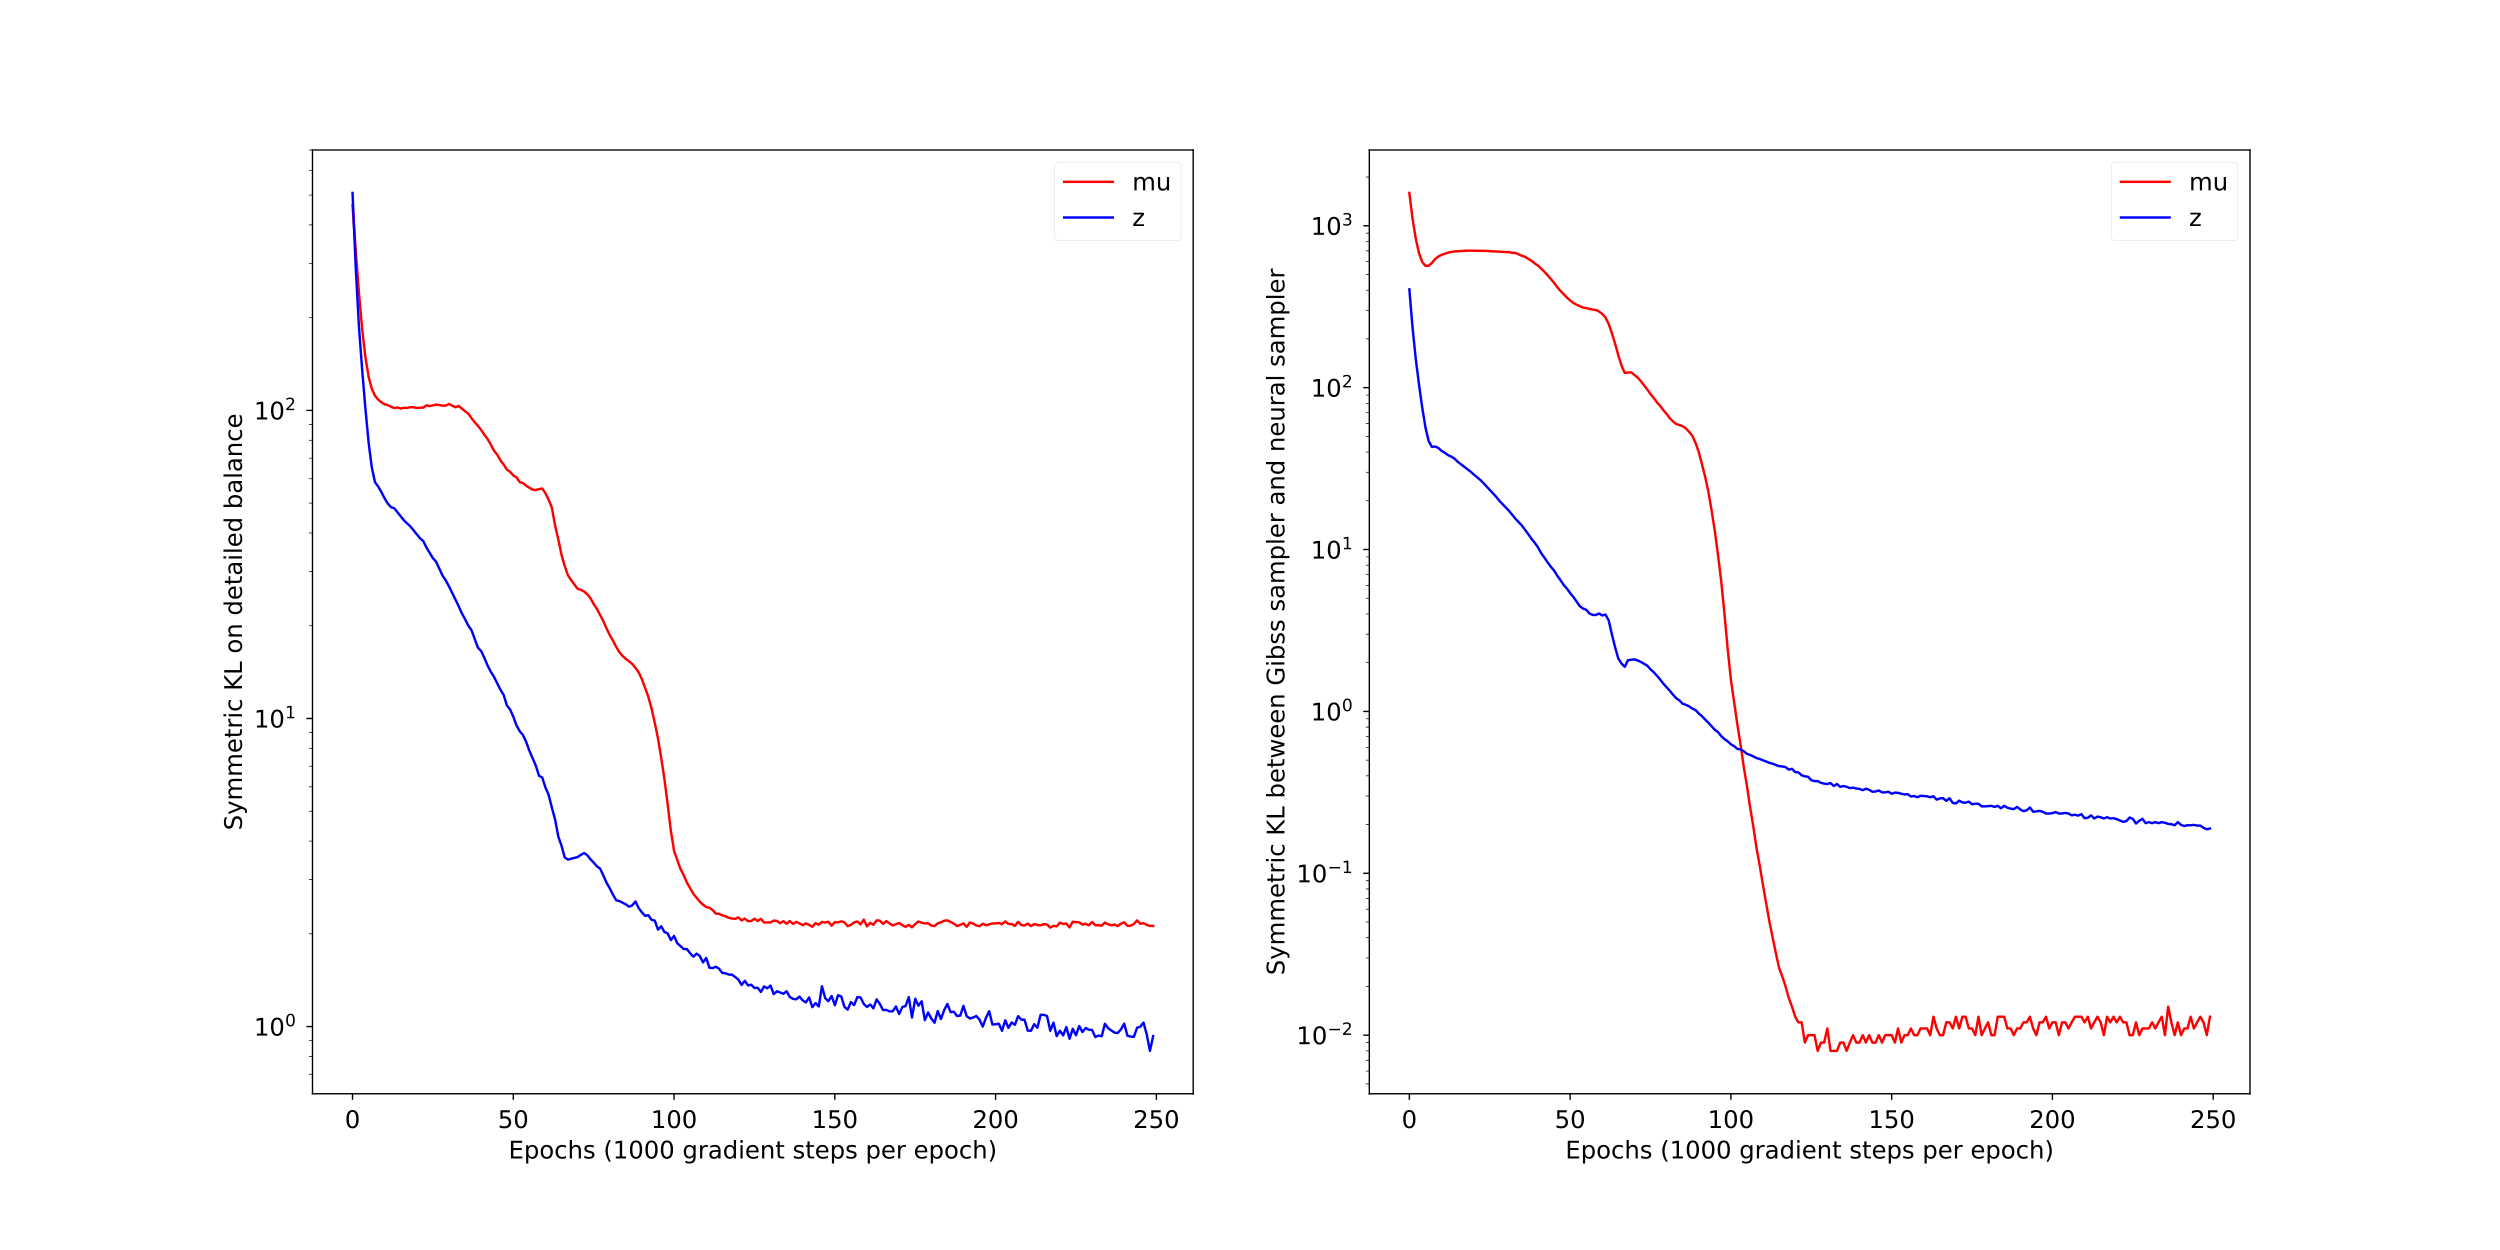 <?xml version="1.0" encoding="utf-8" standalone="no"?>
<!DOCTYPE svg PUBLIC "-//W3C//DTD SVG 1.1//EN"
  "http://www.w3.org/Graphics/SVG/1.1/DTD/svg11.dtd">
<!-- Created with matplotlib (https://matplotlib.org/) -->
<svg height="720pt" version="1.1" viewBox="0 0 1440 720" width="1440pt" xmlns="http://www.w3.org/2000/svg" xmlns:xlink="http://www.w3.org/1999/xlink">
 <defs>
  <style type="text/css">
*{stroke-linecap:butt;stroke-linejoin:round;}
  </style>
 </defs>
 <g id="figure_1">
  <g id="patch_1">
   <path d="M 0 720 
L 1440 720 
L 1440 0 
L 0 0 
z
" style="fill:#ffffff;"/>
  </g>
  <g id="axes_1">
   <g id="patch_2">
    <path d="M 180 630 
L 687.273 630 
L 687.273 86.4 
L 180 86.4 
z
" style="fill:#ffffff;"/>
   </g>
   <g id="matplotlib.axis_1">
    <g id="xtick_1">
     <g id="line2d_1">
      <defs>
       <path d="M 0 0 
L 0 3.5 
" id="m37de9645a2" style="stroke:#000000;stroke-width:0.8;"/>
      </defs>
      <g>
       <use style="stroke:#000000;stroke-width:0.8;" x="203.058" xlink:href="#m37de9645a2" y="630"/>
      </g>
     </g>
     <g id="text_1">
      <!-- 0 -->
      <defs>
       <path d="M 31.781 66.406 
Q 24.172 66.406 20.328 58.906 
Q 16.5 51.422 16.5 36.375 
Q 16.5 21.391 20.328 13.891 
Q 24.172 6.391 31.781 6.391 
Q 39.453 6.391 43.281 13.891 
Q 47.125 21.391 47.125 36.375 
Q 47.125 51.422 43.281 58.906 
Q 39.453 66.406 31.781 66.406 
z
M 31.781 74.219 
Q 44.047 74.219 50.516 64.516 
Q 56.984 54.828 56.984 36.375 
Q 56.984 17.969 50.516 8.266 
Q 44.047 -1.422 31.781 -1.422 
Q 19.531 -1.422 13.062 8.266 
Q 6.594 17.969 6.594 36.375 
Q 6.594 54.828 13.062 64.516 
Q 19.531 74.219 31.781 74.219 
z
" id="DejaVuSans-48"/>
      </defs>
      <g transform="translate(198.604 649.738)scale(0.14 -0.14)">
       <use xlink:href="#DejaVuSans-48"/>
      </g>
     </g>
    </g>
    <g id="xtick_2">
     <g id="line2d_2">
      <g>
       <use style="stroke:#000000;stroke-width:0.8;" x="295.66" xlink:href="#m37de9645a2" y="630"/>
      </g>
     </g>
     <g id="text_2">
      <!-- 50 -->
      <defs>
       <path d="M 10.797 72.906 
L 49.516 72.906 
L 49.516 64.594 
L 19.828 64.594 
L 19.828 46.734 
Q 21.969 47.469 24.109 47.828 
Q 26.266 48.188 28.422 48.188 
Q 40.625 48.188 47.75 41.5 
Q 54.891 34.812 54.891 23.391 
Q 54.891 11.625 47.562 5.094 
Q 40.234 -1.422 26.906 -1.422 
Q 22.312 -1.422 17.547 -0.641 
Q 12.797 0.141 7.719 1.703 
L 7.719 11.625 
Q 12.109 9.234 16.797 8.062 
Q 21.484 6.891 26.703 6.891 
Q 35.156 6.891 40.078 11.328 
Q 45.016 15.766 45.016 23.391 
Q 45.016 31 40.078 35.438 
Q 35.156 39.891 26.703 39.891 
Q 22.75 39.891 18.812 39.016 
Q 14.891 38.141 10.797 36.281 
z
" id="DejaVuSans-53"/>
      </defs>
      <g transform="translate(286.752 649.738)scale(0.14 -0.14)">
       <use xlink:href="#DejaVuSans-53"/>
       <use x="63.623" xlink:href="#DejaVuSans-48"/>
      </g>
     </g>
    </g>
    <g id="xtick_3">
     <g id="line2d_3">
      <g>
       <use style="stroke:#000000;stroke-width:0.8;" x="388.261" xlink:href="#m37de9645a2" y="630"/>
      </g>
     </g>
     <g id="text_3">
      <!-- 100 -->
      <defs>
       <path d="M 12.406 8.297 
L 28.516 8.297 
L 28.516 63.922 
L 10.984 60.406 
L 10.984 69.391 
L 28.422 72.906 
L 38.281 72.906 
L 38.281 8.297 
L 54.391 8.297 
L 54.391 0 
L 12.406 0 
z
" id="DejaVuSans-49"/>
      </defs>
      <g transform="translate(374.9 649.738)scale(0.14 -0.14)">
       <use xlink:href="#DejaVuSans-49"/>
       <use x="63.623" xlink:href="#DejaVuSans-48"/>
       <use x="127.246" xlink:href="#DejaVuSans-48"/>
      </g>
     </g>
    </g>
    <g id="xtick_4">
     <g id="line2d_4">
      <g>
       <use style="stroke:#000000;stroke-width:0.8;" x="480.863" xlink:href="#m37de9645a2" y="630"/>
      </g>
     </g>
     <g id="text_4">
      <!-- 150 -->
      <g transform="translate(467.502 649.738)scale(0.14 -0.14)">
       <use xlink:href="#DejaVuSans-49"/>
       <use x="63.623" xlink:href="#DejaVuSans-53"/>
       <use x="127.246" xlink:href="#DejaVuSans-48"/>
      </g>
     </g>
    </g>
    <g id="xtick_5">
     <g id="line2d_5">
      <g>
       <use style="stroke:#000000;stroke-width:0.8;" x="573.465" xlink:href="#m37de9645a2" y="630"/>
      </g>
     </g>
     <g id="text_5">
      <!-- 200 -->
      <defs>
       <path d="M 19.188 8.297 
L 53.609 8.297 
L 53.609 0 
L 7.328 0 
L 7.328 8.297 
Q 12.938 14.109 22.625 23.891 
Q 32.328 33.688 34.812 36.531 
Q 39.547 41.844 41.422 45.531 
Q 43.312 49.219 43.312 52.781 
Q 43.312 58.594 39.234 62.25 
Q 35.156 65.922 28.609 65.922 
Q 23.969 65.922 18.812 64.312 
Q 13.672 62.703 7.812 59.422 
L 7.812 69.391 
Q 13.766 71.781 18.938 73 
Q 24.125 74.219 28.422 74.219 
Q 39.75 74.219 46.484 68.547 
Q 53.219 62.891 53.219 53.422 
Q 53.219 48.922 51.531 44.891 
Q 49.859 40.875 45.406 35.406 
Q 44.188 33.984 37.641 27.219 
Q 31.109 20.453 19.188 8.297 
z
" id="DejaVuSans-50"/>
      </defs>
      <g transform="translate(560.104 649.738)scale(0.14 -0.14)">
       <use xlink:href="#DejaVuSans-50"/>
       <use x="63.623" xlink:href="#DejaVuSans-48"/>
       <use x="127.246" xlink:href="#DejaVuSans-48"/>
      </g>
     </g>
    </g>
    <g id="xtick_6">
     <g id="line2d_6">
      <g>
       <use style="stroke:#000000;stroke-width:0.8;" x="666.067" xlink:href="#m37de9645a2" y="630"/>
      </g>
     </g>
     <g id="text_6">
      <!-- 250 -->
      <g transform="translate(652.706 649.738)scale(0.14 -0.14)">
       <use xlink:href="#DejaVuSans-50"/>
       <use x="63.623" xlink:href="#DejaVuSans-53"/>
       <use x="127.246" xlink:href="#DejaVuSans-48"/>
      </g>
     </g>
    </g>
    <g id="text_7">
     <!-- Epochs (1000 gradient steps per epoch) -->
     <defs>
      <path d="M 9.812 72.906 
L 55.906 72.906 
L 55.906 64.594 
L 19.672 64.594 
L 19.672 43.016 
L 54.391 43.016 
L 54.391 34.719 
L 19.672 34.719 
L 19.672 8.297 
L 56.781 8.297 
L 56.781 0 
L 9.812 0 
z
" id="DejaVuSans-69"/>
      <path d="M 18.109 8.203 
L 18.109 -20.797 
L 9.078 -20.797 
L 9.078 54.688 
L 18.109 54.688 
L 18.109 46.391 
Q 20.953 51.266 25.266 53.625 
Q 29.594 56 35.594 56 
Q 45.562 56 51.781 48.094 
Q 58.016 40.188 58.016 27.297 
Q 58.016 14.406 51.781 6.484 
Q 45.562 -1.422 35.594 -1.422 
Q 29.594 -1.422 25.266 0.953 
Q 20.953 3.328 18.109 8.203 
z
M 48.688 27.297 
Q 48.688 37.203 44.609 42.844 
Q 40.531 48.484 33.406 48.484 
Q 26.266 48.484 22.188 42.844 
Q 18.109 37.203 18.109 27.297 
Q 18.109 17.391 22.188 11.75 
Q 26.266 6.109 33.406 6.109 
Q 40.531 6.109 44.609 11.75 
Q 48.688 17.391 48.688 27.297 
z
" id="DejaVuSans-112"/>
      <path d="M 30.609 48.391 
Q 23.391 48.391 19.188 42.75 
Q 14.984 37.109 14.984 27.297 
Q 14.984 17.484 19.156 11.844 
Q 23.344 6.203 30.609 6.203 
Q 37.797 6.203 41.984 11.859 
Q 46.188 17.531 46.188 27.297 
Q 46.188 37.016 41.984 42.703 
Q 37.797 48.391 30.609 48.391 
z
M 30.609 56 
Q 42.328 56 49.016 48.375 
Q 55.719 40.766 55.719 27.297 
Q 55.719 13.875 49.016 6.219 
Q 42.328 -1.422 30.609 -1.422 
Q 18.844 -1.422 12.172 6.219 
Q 5.516 13.875 5.516 27.297 
Q 5.516 40.766 12.172 48.375 
Q 18.844 56 30.609 56 
z
" id="DejaVuSans-111"/>
      <path d="M 48.781 52.594 
L 48.781 44.188 
Q 44.969 46.297 41.141 47.344 
Q 37.312 48.391 33.406 48.391 
Q 24.656 48.391 19.812 42.844 
Q 14.984 37.312 14.984 27.297 
Q 14.984 17.281 19.812 11.734 
Q 24.656 6.203 33.406 6.203 
Q 37.312 6.203 41.141 7.25 
Q 44.969 8.297 48.781 10.406 
L 48.781 2.094 
Q 45.016 0.344 40.984 -0.531 
Q 36.969 -1.422 32.422 -1.422 
Q 20.062 -1.422 12.781 6.344 
Q 5.516 14.109 5.516 27.297 
Q 5.516 40.672 12.859 48.328 
Q 20.219 56 33.016 56 
Q 37.156 56 41.109 55.141 
Q 45.062 54.297 48.781 52.594 
z
" id="DejaVuSans-99"/>
      <path d="M 54.891 33.016 
L 54.891 0 
L 45.906 0 
L 45.906 32.719 
Q 45.906 40.484 42.875 44.328 
Q 39.844 48.188 33.797 48.188 
Q 26.516 48.188 22.312 43.547 
Q 18.109 38.922 18.109 30.906 
L 18.109 0 
L 9.078 0 
L 9.078 75.984 
L 18.109 75.984 
L 18.109 46.188 
Q 21.344 51.125 25.703 53.562 
Q 30.078 56 35.797 56 
Q 45.219 56 50.047 50.172 
Q 54.891 44.344 54.891 33.016 
z
" id="DejaVuSans-104"/>
      <path d="M 44.281 53.078 
L 44.281 44.578 
Q 40.484 46.531 36.375 47.5 
Q 32.281 48.484 27.875 48.484 
Q 21.188 48.484 17.844 46.438 
Q 14.5 44.391 14.5 40.281 
Q 14.5 37.156 16.891 35.375 
Q 19.281 33.594 26.516 31.984 
L 29.594 31.297 
Q 39.156 29.25 43.188 25.516 
Q 47.219 21.781 47.219 15.094 
Q 47.219 7.469 41.188 3.016 
Q 35.156 -1.422 24.609 -1.422 
Q 20.219 -1.422 15.453 -0.562 
Q 10.688 0.297 5.422 2 
L 5.422 11.281 
Q 10.406 8.688 15.234 7.391 
Q 20.062 6.109 24.812 6.109 
Q 31.156 6.109 34.562 8.281 
Q 37.984 10.453 37.984 14.406 
Q 37.984 18.062 35.516 20.016 
Q 33.062 21.969 24.703 23.781 
L 21.578 24.516 
Q 13.234 26.266 9.516 29.906 
Q 5.812 33.547 5.812 39.891 
Q 5.812 47.609 11.281 51.797 
Q 16.75 56 26.812 56 
Q 31.781 56 36.172 55.266 
Q 40.578 54.547 44.281 53.078 
z
" id="DejaVuSans-115"/>
      <path id="DejaVuSans-32"/>
      <path d="M 31 75.875 
Q 24.469 64.656 21.281 53.656 
Q 18.109 42.672 18.109 31.391 
Q 18.109 20.125 21.312 9.062 
Q 24.516 -2 31 -13.188 
L 23.188 -13.188 
Q 15.875 -1.703 12.234 9.375 
Q 8.594 20.453 8.594 31.391 
Q 8.594 42.281 12.203 53.312 
Q 15.828 64.359 23.188 75.875 
z
" id="DejaVuSans-40"/>
      <path d="M 45.406 27.984 
Q 45.406 37.75 41.375 43.109 
Q 37.359 48.484 30.078 48.484 
Q 22.859 48.484 18.828 43.109 
Q 14.797 37.75 14.797 27.984 
Q 14.797 18.266 18.828 12.891 
Q 22.859 7.516 30.078 7.516 
Q 37.359 7.516 41.375 12.891 
Q 45.406 18.266 45.406 27.984 
z
M 54.391 6.781 
Q 54.391 -7.172 48.188 -13.984 
Q 42 -20.797 29.203 -20.797 
Q 24.469 -20.797 20.266 -20.094 
Q 16.062 -19.391 12.109 -17.922 
L 12.109 -9.188 
Q 16.062 -11.328 19.922 -12.344 
Q 23.781 -13.375 27.781 -13.375 
Q 36.625 -13.375 41.016 -8.766 
Q 45.406 -4.156 45.406 5.172 
L 45.406 9.625 
Q 42.625 4.781 38.281 2.391 
Q 33.938 0 27.875 0 
Q 17.828 0 11.672 7.656 
Q 5.516 15.328 5.516 27.984 
Q 5.516 40.672 11.672 48.328 
Q 17.828 56 27.875 56 
Q 33.938 56 38.281 53.609 
Q 42.625 51.219 45.406 46.391 
L 45.406 54.688 
L 54.391 54.688 
z
" id="DejaVuSans-103"/>
      <path d="M 41.109 46.297 
Q 39.594 47.172 37.812 47.578 
Q 36.031 48 33.891 48 
Q 26.266 48 22.188 43.047 
Q 18.109 38.094 18.109 28.812 
L 18.109 0 
L 9.078 0 
L 9.078 54.688 
L 18.109 54.688 
L 18.109 46.188 
Q 20.953 51.172 25.484 53.578 
Q 30.031 56 36.531 56 
Q 37.453 56 38.578 55.875 
Q 39.703 55.766 41.062 55.516 
z
" id="DejaVuSans-114"/>
      <path d="M 34.281 27.484 
Q 23.391 27.484 19.188 25 
Q 14.984 22.516 14.984 16.5 
Q 14.984 11.719 18.141 8.906 
Q 21.297 6.109 26.703 6.109 
Q 34.188 6.109 38.703 11.406 
Q 43.219 16.703 43.219 25.484 
L 43.219 27.484 
z
M 52.203 31.203 
L 52.203 0 
L 43.219 0 
L 43.219 8.297 
Q 40.141 3.328 35.547 0.953 
Q 30.953 -1.422 24.312 -1.422 
Q 15.922 -1.422 10.953 3.297 
Q 6 8.016 6 15.922 
Q 6 25.141 12.172 29.828 
Q 18.359 34.516 30.609 34.516 
L 43.219 34.516 
L 43.219 35.406 
Q 43.219 41.609 39.141 45 
Q 35.062 48.391 27.688 48.391 
Q 23 48.391 18.547 47.266 
Q 14.109 46.141 10.016 43.891 
L 10.016 52.203 
Q 14.938 54.109 19.578 55.047 
Q 24.219 56 28.609 56 
Q 40.484 56 46.344 49.844 
Q 52.203 43.703 52.203 31.203 
z
" id="DejaVuSans-97"/>
      <path d="M 45.406 46.391 
L 45.406 75.984 
L 54.391 75.984 
L 54.391 0 
L 45.406 0 
L 45.406 8.203 
Q 42.578 3.328 38.25 0.953 
Q 33.938 -1.422 27.875 -1.422 
Q 17.969 -1.422 11.734 6.484 
Q 5.516 14.406 5.516 27.297 
Q 5.516 40.188 11.734 48.094 
Q 17.969 56 27.875 56 
Q 33.938 56 38.25 53.625 
Q 42.578 51.266 45.406 46.391 
z
M 14.797 27.297 
Q 14.797 17.391 18.875 11.75 
Q 22.953 6.109 30.078 6.109 
Q 37.203 6.109 41.297 11.75 
Q 45.406 17.391 45.406 27.297 
Q 45.406 37.203 41.297 42.844 
Q 37.203 48.484 30.078 48.484 
Q 22.953 48.484 18.875 42.844 
Q 14.797 37.203 14.797 27.297 
z
" id="DejaVuSans-100"/>
      <path d="M 9.422 54.688 
L 18.406 54.688 
L 18.406 0 
L 9.422 0 
z
M 9.422 75.984 
L 18.406 75.984 
L 18.406 64.594 
L 9.422 64.594 
z
" id="DejaVuSans-105"/>
      <path d="M 56.203 29.594 
L 56.203 25.203 
L 14.891 25.203 
Q 15.484 15.922 20.484 11.062 
Q 25.484 6.203 34.422 6.203 
Q 39.594 6.203 44.453 7.469 
Q 49.312 8.734 54.109 11.281 
L 54.109 2.781 
Q 49.266 0.734 44.188 -0.344 
Q 39.109 -1.422 33.891 -1.422 
Q 20.797 -1.422 13.156 6.188 
Q 5.516 13.812 5.516 26.812 
Q 5.516 40.234 12.766 48.109 
Q 20.016 56 32.328 56 
Q 43.359 56 49.781 48.891 
Q 56.203 41.797 56.203 29.594 
z
M 47.219 32.234 
Q 47.125 39.594 43.094 43.984 
Q 39.062 48.391 32.422 48.391 
Q 24.906 48.391 20.391 44.141 
Q 15.875 39.891 15.188 32.172 
z
" id="DejaVuSans-101"/>
      <path d="M 54.891 33.016 
L 54.891 0 
L 45.906 0 
L 45.906 32.719 
Q 45.906 40.484 42.875 44.328 
Q 39.844 48.188 33.797 48.188 
Q 26.516 48.188 22.312 43.547 
Q 18.109 38.922 18.109 30.906 
L 18.109 0 
L 9.078 0 
L 9.078 54.688 
L 18.109 54.688 
L 18.109 46.188 
Q 21.344 51.125 25.703 53.562 
Q 30.078 56 35.797 56 
Q 45.219 56 50.047 50.172 
Q 54.891 44.344 54.891 33.016 
z
" id="DejaVuSans-110"/>
      <path d="M 18.312 70.219 
L 18.312 54.688 
L 36.812 54.688 
L 36.812 47.703 
L 18.312 47.703 
L 18.312 18.016 
Q 18.312 11.328 20.141 9.422 
Q 21.969 7.516 27.594 7.516 
L 36.812 7.516 
L 36.812 0 
L 27.594 0 
Q 17.188 0 13.234 3.875 
Q 9.281 7.766 9.281 18.016 
L 9.281 47.703 
L 2.688 47.703 
L 2.688 54.688 
L 9.281 54.688 
L 9.281 70.219 
z
" id="DejaVuSans-116"/>
      <path d="M 8.016 75.875 
L 15.828 75.875 
Q 23.141 64.359 26.781 53.312 
Q 30.422 42.281 30.422 31.391 
Q 30.422 20.453 26.781 9.375 
Q 23.141 -1.703 15.828 -13.188 
L 8.016 -13.188 
Q 14.5 -2 17.703 9.062 
Q 20.906 20.125 20.906 31.391 
Q 20.906 42.672 17.703 53.656 
Q 14.5 64.656 8.016 75.875 
z
" id="DejaVuSans-41"/>
     </defs>
     <g transform="translate(292.93 667.287)scale(0.14 -0.14)">
      <use xlink:href="#DejaVuSans-69"/>
      <use x="63.184" xlink:href="#DejaVuSans-112"/>
      <use x="126.66" xlink:href="#DejaVuSans-111"/>
      <use x="187.842" xlink:href="#DejaVuSans-99"/>
      <use x="242.822" xlink:href="#DejaVuSans-104"/>
      <use x="306.201" xlink:href="#DejaVuSans-115"/>
      <use x="358.301" xlink:href="#DejaVuSans-32"/>
      <use x="390.088" xlink:href="#DejaVuSans-40"/>
      <use x="429.102" xlink:href="#DejaVuSans-49"/>
      <use x="492.725" xlink:href="#DejaVuSans-48"/>
      <use x="556.348" xlink:href="#DejaVuSans-48"/>
      <use x="619.971" xlink:href="#DejaVuSans-48"/>
      <use x="683.594" xlink:href="#DejaVuSans-32"/>
      <use x="715.381" xlink:href="#DejaVuSans-103"/>
      <use x="778.857" xlink:href="#DejaVuSans-114"/>
      <use x="819.971" xlink:href="#DejaVuSans-97"/>
      <use x="881.25" xlink:href="#DejaVuSans-100"/>
      <use x="944.727" xlink:href="#DejaVuSans-105"/>
      <use x="972.51" xlink:href="#DejaVuSans-101"/>
      <use x="1034.033" xlink:href="#DejaVuSans-110"/>
      <use x="1097.412" xlink:href="#DejaVuSans-116"/>
      <use x="1136.621" xlink:href="#DejaVuSans-32"/>
      <use x="1168.408" xlink:href="#DejaVuSans-115"/>
      <use x="1220.508" xlink:href="#DejaVuSans-116"/>
      <use x="1259.717" xlink:href="#DejaVuSans-101"/>
      <use x="1321.24" xlink:href="#DejaVuSans-112"/>
      <use x="1384.717" xlink:href="#DejaVuSans-115"/>
      <use x="1436.816" xlink:href="#DejaVuSans-32"/>
      <use x="1468.604" xlink:href="#DejaVuSans-112"/>
      <use x="1532.08" xlink:href="#DejaVuSans-101"/>
      <use x="1593.604" xlink:href="#DejaVuSans-114"/>
      <use x="1634.717" xlink:href="#DejaVuSans-32"/>
      <use x="1666.504" xlink:href="#DejaVuSans-101"/>
      <use x="1728.027" xlink:href="#DejaVuSans-112"/>
      <use x="1791.504" xlink:href="#DejaVuSans-111"/>
      <use x="1852.686" xlink:href="#DejaVuSans-99"/>
      <use x="1907.666" xlink:href="#DejaVuSans-104"/>
      <use x="1971.045" xlink:href="#DejaVuSans-41"/>
     </g>
    </g>
   </g>
   <g id="matplotlib.axis_2">
    <g id="ytick_1">
     <g id="line2d_7">
      <defs>
       <path d="M 0 0 
L -3.5 0 
" id="ma1502e42ce" style="stroke:#000000;stroke-width:0.8;"/>
      </defs>
      <g>
       <use style="stroke:#000000;stroke-width:0.8;" x="180" xlink:href="#ma1502e42ce" y="591.301"/>
      </g>
     </g>
     <g id="text_8">
      <!-- $\mathdefault{10^{0}}$ -->
      <g transform="translate(146.26 596.62)scale(0.14 -0.14)">
       <use transform="translate(0 0.766)" xlink:href="#DejaVuSans-49"/>
       <use transform="translate(63.623 0.766)" xlink:href="#DejaVuSans-48"/>
       <use transform="translate(128.203 39.047)scale(0.7)" xlink:href="#DejaVuSans-48"/>
      </g>
     </g>
    </g>
    <g id="ytick_2">
     <g id="line2d_8">
      <g>
       <use style="stroke:#000000;stroke-width:0.8;" x="180" xlink:href="#ma1502e42ce" y="413.846"/>
      </g>
     </g>
     <g id="text_9">
      <!-- $\mathdefault{10^{1}}$ -->
      <g transform="translate(146.26 419.165)scale(0.14 -0.14)">
       <use transform="translate(0 0.684)" xlink:href="#DejaVuSans-49"/>
       <use transform="translate(63.623 0.684)" xlink:href="#DejaVuSans-48"/>
       <use transform="translate(128.203 38.966)scale(0.7)" xlink:href="#DejaVuSans-49"/>
      </g>
     </g>
    </g>
    <g id="ytick_3">
     <g id="line2d_9">
      <g>
       <use style="stroke:#000000;stroke-width:0.8;" x="180" xlink:href="#ma1502e42ce" y="236.39"/>
      </g>
     </g>
     <g id="text_10">
      <!-- $\mathdefault{10^{2}}$ -->
      <g transform="translate(146.26 241.709)scale(0.14 -0.14)">
       <use transform="translate(0 0.766)" xlink:href="#DejaVuSans-49"/>
       <use transform="translate(63.623 0.766)" xlink:href="#DejaVuSans-48"/>
       <use transform="translate(128.203 39.047)scale(0.7)" xlink:href="#DejaVuSans-50"/>
      </g>
     </g>
    </g>
    <g id="ytick_4">
     <g id="line2d_10">
      <defs>
       <path d="M 0 0 
L -2 0 
" id="m2492af9089" style="stroke:#000000;stroke-width:0.4;"/>
      </defs>
      <g>
       <use style="stroke:#000000;stroke-width:0.4;" x="180" xlink:href="#m2492af9089" y="618.79"/>
      </g>
     </g>
    </g>
    <g id="ytick_5">
     <g id="line2d_11">
      <g>
       <use style="stroke:#000000;stroke-width:0.4;" x="180" xlink:href="#m2492af9089" y="608.499"/>
      </g>
     </g>
    </g>
    <g id="ytick_6">
     <g id="line2d_12">
      <g>
       <use style="stroke:#000000;stroke-width:0.4;" x="180" xlink:href="#m2492af9089" y="599.421"/>
      </g>
     </g>
    </g>
    <g id="ytick_7">
     <g id="line2d_13">
      <g>
       <use style="stroke:#000000;stroke-width:0.4;" x="180" xlink:href="#m2492af9089" y="537.882"/>
      </g>
     </g>
    </g>
    <g id="ytick_8">
     <g id="line2d_14">
      <g>
       <use style="stroke:#000000;stroke-width:0.4;" x="180" xlink:href="#m2492af9089" y="506.634"/>
      </g>
     </g>
    </g>
    <g id="ytick_9">
     <g id="line2d_15">
      <g>
       <use style="stroke:#000000;stroke-width:0.4;" x="180" xlink:href="#m2492af9089" y="484.462"/>
      </g>
     </g>
    </g>
    <g id="ytick_10">
     <g id="line2d_16">
      <g>
       <use style="stroke:#000000;stroke-width:0.4;" x="180" xlink:href="#m2492af9089" y="467.265"/>
      </g>
     </g>
    </g>
    <g id="ytick_11">
     <g id="line2d_17">
      <g>
       <use style="stroke:#000000;stroke-width:0.4;" x="180" xlink:href="#m2492af9089" y="453.214"/>
      </g>
     </g>
    </g>
    <g id="ytick_12">
     <g id="line2d_18">
      <g>
       <use style="stroke:#000000;stroke-width:0.4;" x="180" xlink:href="#m2492af9089" y="441.334"/>
      </g>
     </g>
    </g>
    <g id="ytick_13">
     <g id="line2d_19">
      <g>
       <use style="stroke:#000000;stroke-width:0.4;" x="180" xlink:href="#m2492af9089" y="431.043"/>
      </g>
     </g>
    </g>
    <g id="ytick_14">
     <g id="line2d_20">
      <g>
       <use style="stroke:#000000;stroke-width:0.4;" x="180" xlink:href="#m2492af9089" y="421.966"/>
      </g>
     </g>
    </g>
    <g id="ytick_15">
     <g id="line2d_21">
      <g>
       <use style="stroke:#000000;stroke-width:0.4;" x="180" xlink:href="#m2492af9089" y="360.426"/>
      </g>
     </g>
    </g>
    <g id="ytick_16">
     <g id="line2d_22">
      <g>
       <use style="stroke:#000000;stroke-width:0.4;" x="180" xlink:href="#m2492af9089" y="329.178"/>
      </g>
     </g>
    </g>
    <g id="ytick_17">
     <g id="line2d_23">
      <g>
       <use style="stroke:#000000;stroke-width:0.4;" x="180" xlink:href="#m2492af9089" y="307.007"/>
      </g>
     </g>
    </g>
    <g id="ytick_18">
     <g id="line2d_24">
      <g>
       <use style="stroke:#000000;stroke-width:0.4;" x="180" xlink:href="#m2492af9089" y="289.81"/>
      </g>
     </g>
    </g>
    <g id="ytick_19">
     <g id="line2d_25">
      <g>
       <use style="stroke:#000000;stroke-width:0.4;" x="180" xlink:href="#m2492af9089" y="275.759"/>
      </g>
     </g>
    </g>
    <g id="ytick_20">
     <g id="line2d_26">
      <g>
       <use style="stroke:#000000;stroke-width:0.4;" x="180" xlink:href="#m2492af9089" y="263.878"/>
      </g>
     </g>
    </g>
    <g id="ytick_21">
     <g id="line2d_27">
      <g>
       <use style="stroke:#000000;stroke-width:0.4;" x="180" xlink:href="#m2492af9089" y="253.587"/>
      </g>
     </g>
    </g>
    <g id="ytick_22">
     <g id="line2d_28">
      <g>
       <use style="stroke:#000000;stroke-width:0.4;" x="180" xlink:href="#m2492af9089" y="244.51"/>
      </g>
     </g>
    </g>
    <g id="ytick_23">
     <g id="line2d_29">
      <g>
       <use style="stroke:#000000;stroke-width:0.4;" x="180" xlink:href="#m2492af9089" y="182.971"/>
      </g>
     </g>
    </g>
    <g id="ytick_24">
     <g id="line2d_30">
      <g>
       <use style="stroke:#000000;stroke-width:0.4;" x="180" xlink:href="#m2492af9089" y="151.722"/>
      </g>
     </g>
    </g>
    <g id="ytick_25">
     <g id="line2d_31">
      <g>
       <use style="stroke:#000000;stroke-width:0.4;" x="180" xlink:href="#m2492af9089" y="129.551"/>
      </g>
     </g>
    </g>
    <g id="ytick_26">
     <g id="line2d_32">
      <g>
       <use style="stroke:#000000;stroke-width:0.4;" x="180" xlink:href="#m2492af9089" y="112.354"/>
      </g>
     </g>
    </g>
    <g id="ytick_27">
     <g id="line2d_33">
      <g>
       <use style="stroke:#000000;stroke-width:0.4;" x="180" xlink:href="#m2492af9089" y="98.303"/>
      </g>
     </g>
    </g>
    <g id="ytick_28">
     <g id="line2d_34">
      <g>
       <use style="stroke:#000000;stroke-width:0.4;" x="180" xlink:href="#m2492af9089" y="86.423"/>
      </g>
     </g>
    </g>
    <g id="text_11">
     <!-- Symmetric KL on detailed balance -->
     <defs>
      <path d="M 53.516 70.516 
L 53.516 60.891 
Q 47.906 63.578 42.922 64.891 
Q 37.938 66.219 33.297 66.219 
Q 25.25 66.219 20.875 63.094 
Q 16.5 59.969 16.5 54.203 
Q 16.5 49.359 19.406 46.891 
Q 22.312 44.438 30.422 42.922 
L 36.375 41.703 
Q 47.406 39.594 52.656 34.297 
Q 57.906 29 57.906 20.125 
Q 57.906 9.516 50.797 4.047 
Q 43.703 -1.422 29.984 -1.422 
Q 24.812 -1.422 18.969 -0.25 
Q 13.141 0.922 6.891 3.219 
L 6.891 13.375 
Q 12.891 10.016 18.656 8.297 
Q 24.422 6.594 29.984 6.594 
Q 38.422 6.594 43.016 9.906 
Q 47.609 13.234 47.609 19.391 
Q 47.609 24.75 44.312 27.781 
Q 41.016 30.812 33.5 32.328 
L 27.484 33.5 
Q 16.453 35.688 11.516 40.375 
Q 6.594 45.062 6.594 53.422 
Q 6.594 63.094 13.406 68.656 
Q 20.219 74.219 32.172 74.219 
Q 37.312 74.219 42.625 73.281 
Q 47.953 72.359 53.516 70.516 
z
" id="DejaVuSans-83"/>
      <path d="M 32.172 -5.078 
Q 28.375 -14.844 24.75 -17.812 
Q 21.141 -20.797 15.094 -20.797 
L 7.906 -20.797 
L 7.906 -13.281 
L 13.188 -13.281 
Q 16.891 -13.281 18.938 -11.516 
Q 21 -9.766 23.484 -3.219 
L 25.094 0.875 
L 2.984 54.688 
L 12.5 54.688 
L 29.594 11.922 
L 46.688 54.688 
L 56.203 54.688 
z
" id="DejaVuSans-121"/>
      <path d="M 52 44.188 
Q 55.375 50.25 60.062 53.125 
Q 64.75 56 71.094 56 
Q 79.641 56 84.281 50.016 
Q 88.922 44.047 88.922 33.016 
L 88.922 0 
L 79.891 0 
L 79.891 32.719 
Q 79.891 40.578 77.094 44.375 
Q 74.312 48.188 68.609 48.188 
Q 61.625 48.188 57.562 43.547 
Q 53.516 38.922 53.516 30.906 
L 53.516 0 
L 44.484 0 
L 44.484 32.719 
Q 44.484 40.625 41.703 44.406 
Q 38.922 48.188 33.109 48.188 
Q 26.219 48.188 22.156 43.531 
Q 18.109 38.875 18.109 30.906 
L 18.109 0 
L 9.078 0 
L 9.078 54.688 
L 18.109 54.688 
L 18.109 46.188 
Q 21.188 51.219 25.484 53.609 
Q 29.781 56 35.688 56 
Q 41.656 56 45.828 52.969 
Q 50 49.953 52 44.188 
z
" id="DejaVuSans-109"/>
      <path d="M 9.812 72.906 
L 19.672 72.906 
L 19.672 42.094 
L 52.391 72.906 
L 65.094 72.906 
L 28.906 38.922 
L 67.672 0 
L 54.688 0 
L 19.672 35.109 
L 19.672 0 
L 9.812 0 
z
" id="DejaVuSans-75"/>
      <path d="M 9.812 72.906 
L 19.672 72.906 
L 19.672 8.297 
L 55.172 8.297 
L 55.172 0 
L 9.812 0 
z
" id="DejaVuSans-76"/>
      <path d="M 9.422 75.984 
L 18.406 75.984 
L 18.406 0 
L 9.422 0 
z
" id="DejaVuSans-108"/>
      <path d="M 48.688 27.297 
Q 48.688 37.203 44.609 42.844 
Q 40.531 48.484 33.406 48.484 
Q 26.266 48.484 22.188 42.844 
Q 18.109 37.203 18.109 27.297 
Q 18.109 17.391 22.188 11.75 
Q 26.266 6.109 33.406 6.109 
Q 40.531 6.109 44.609 11.75 
Q 48.688 17.391 48.688 27.297 
z
M 18.109 46.391 
Q 20.953 51.266 25.266 53.625 
Q 29.594 56 35.594 56 
Q 45.562 56 51.781 48.094 
Q 58.016 40.188 58.016 27.297 
Q 58.016 14.406 51.781 6.484 
Q 45.562 -1.422 35.594 -1.422 
Q 29.594 -1.422 25.266 0.953 
Q 20.953 3.328 18.109 8.203 
L 18.109 0 
L 9.078 0 
L 9.078 75.984 
L 18.109 75.984 
z
" id="DejaVuSans-98"/>
     </defs>
     <g transform="translate(139.348 478.241)rotate(-90)scale(0.14 -0.14)">
      <use xlink:href="#DejaVuSans-83"/>
      <use x="63.477" xlink:href="#DejaVuSans-121"/>
      <use x="122.656" xlink:href="#DejaVuSans-109"/>
      <use x="220.068" xlink:href="#DejaVuSans-109"/>
      <use x="317.48" xlink:href="#DejaVuSans-101"/>
      <use x="379.004" xlink:href="#DejaVuSans-116"/>
      <use x="418.213" xlink:href="#DejaVuSans-114"/>
      <use x="459.326" xlink:href="#DejaVuSans-105"/>
      <use x="487.109" xlink:href="#DejaVuSans-99"/>
      <use x="542.09" xlink:href="#DejaVuSans-32"/>
      <use x="573.877" xlink:href="#DejaVuSans-75"/>
      <use x="639.453" xlink:href="#DejaVuSans-76"/>
      <use x="695.166" xlink:href="#DejaVuSans-32"/>
      <use x="726.953" xlink:href="#DejaVuSans-111"/>
      <use x="788.135" xlink:href="#DejaVuSans-110"/>
      <use x="851.514" xlink:href="#DejaVuSans-32"/>
      <use x="883.301" xlink:href="#DejaVuSans-100"/>
      <use x="946.777" xlink:href="#DejaVuSans-101"/>
      <use x="1008.301" xlink:href="#DejaVuSans-116"/>
      <use x="1047.51" xlink:href="#DejaVuSans-97"/>
      <use x="1108.789" xlink:href="#DejaVuSans-105"/>
      <use x="1136.572" xlink:href="#DejaVuSans-108"/>
      <use x="1164.355" xlink:href="#DejaVuSans-101"/>
      <use x="1225.879" xlink:href="#DejaVuSans-100"/>
      <use x="1289.355" xlink:href="#DejaVuSans-32"/>
      <use x="1321.143" xlink:href="#DejaVuSans-98"/>
      <use x="1384.619" xlink:href="#DejaVuSans-97"/>
      <use x="1445.898" xlink:href="#DejaVuSans-108"/>
      <use x="1473.682" xlink:href="#DejaVuSans-97"/>
      <use x="1534.961" xlink:href="#DejaVuSans-110"/>
      <use x="1598.34" xlink:href="#DejaVuSans-99"/>
      <use x="1653.32" xlink:href="#DejaVuSans-101"/>
     </g>
    </g>
   </g>
   <g id="line2d_35">
    <path clip-path="url(#pbea4b37828)" d="M 203.058 118.201 
L 204.91 144.53 
L 206.762 168.65 
L 208.614 189.691 
L 210.466 205.646 
L 212.318 216.978 
L 214.17 223.989 
L 216.022 228.006 
L 217.874 230.193 
L 219.726 231.751 
L 221.578 232.916 
L 223.43 233.335 
L 225.282 234.301 
L 227.134 235.035 
L 228.986 234.723 
L 230.838 235.313 
L 232.69 234.882 
L 234.542 234.965 
L 236.395 234.503 
L 238.247 234.614 
L 240.099 235.008 
L 241.951 234.819 
L 243.803 234.792 
L 245.655 233.485 
L 247.507 233.916 
L 251.211 233.06 
L 253.063 233.285 
L 254.915 233.678 
L 256.767 233.624 
L 258.619 232.678 
L 262.323 234.614 
L 264.175 233.811 
L 267.879 236.873 
L 269.731 238.221 
L 271.583 240.876 
L 273.435 243.235 
L 275.287 245.29 
L 277.139 247.662 
L 278.991 250.427 
L 280.843 252.893 
L 282.695 256.055 
L 284.547 259.58 
L 286.399 261.925 
L 288.252 265.156 
L 290.104 267.592 
L 291.956 270.484 
L 293.808 271.759 
L 295.66 273.871 
L 297.512 274.937 
L 299.364 277.701 
L 301.216 278.241 
L 303.068 279.808 
L 306.772 282.055 
L 308.624 282.243 
L 310.476 281.714 
L 312.328 281.368 
L 314.18 284.129 
L 316.032 287.868 
L 317.884 292.463 
L 319.736 302.742 
L 321.588 310.66 
L 323.44 319.614 
L 325.292 326.042 
L 327.144 331.383 
L 328.996 334.179 
L 332.7 339.132 
L 334.552 339.757 
L 336.404 340.673 
L 338.256 342.292 
L 340.109 344.557 
L 341.961 347.922 
L 343.813 350.728 
L 347.517 357.749 
L 349.369 361.995 
L 351.221 365.821 
L 353.073 368.954 
L 354.925 372.585 
L 356.777 375.702 
L 358.629 377.807 
L 360.481 379.59 
L 362.333 380.925 
L 364.185 382.449 
L 366.037 384.728 
L 367.889 387.273 
L 369.741 391.244 
L 373.445 401.345 
L 375.297 408.186 
L 377.149 416.344 
L 379.001 425.317 
L 380.853 436.512 
L 382.705 448.711 
L 384.557 463.11 
L 386.409 478.585 
L 388.261 490.076 
L 391.966 500.536 
L 393.818 504.107 
L 395.67 508.401 
L 399.374 514.839 
L 403.078 519.401 
L 404.93 521.087 
L 406.782 522.462 
L 408.634 522.905 
L 410.486 524.185 
L 412.338 526.211 
L 414.19 526.444 
L 416.042 527.178 
L 417.894 527.784 
L 419.746 528.668 
L 421.598 529.045 
L 423.45 529.251 
L 425.302 528.395 
L 427.154 530.152 
L 429.006 529.079 
L 430.858 530.607 
L 432.71 530.467 
L 434.562 529.182 
L 436.414 530.502 
L 438.266 529.286 
L 440.118 531.347 
L 443.823 531.311 
L 445.675 530.257 
L 447.527 530.432 
L 449.379 531.808 
L 451.231 530.607 
L 453.083 532.094 
L 454.935 530.502 
L 456.787 532.165 
L 458.639 531.064 
L 460.491 531.844 
L 462.343 532.884 
L 464.195 531.879 
L 466.047 532.74 
L 467.899 533.829 
L 469.751 531.737 
L 471.603 532.668 
L 473.455 531.029 
L 475.307 531.417 
L 477.159 530.923 
L 479.011 533.246 
L 480.863 531.099 
L 482.715 531.347 
L 484.567 530.677 
L 486.419 531.276 
L 488.271 533.5 
L 490.123 532.704 
L 491.976 531.311 
L 493.828 530.782 
L 495.68 532.416 
L 497.532 529.7 
L 499.384 533.573 
L 501.236 531.559 
L 503.088 532.668 
L 504.94 530.117 
L 506.792 530.292 
L 508.644 532.165 
L 510.496 530.572 
L 512.348 531.879 
L 514.2 533.029 
L 517.904 531.666 
L 519.756 532.884 
L 521.608 533.865 
L 523.46 532.74 
L 525.312 534.122 
L 527.164 532.308 
L 529.016 530.782 
L 530.868 531.524 
L 532.72 531.915 
L 534.572 531.737 
L 536.424 533.137 
L 538.276 533.428 
L 540.128 531.844 
L 541.98 531.24 
L 543.833 530.362 
L 545.685 530.117 
L 549.389 531.986 
L 551.241 533.428 
L 553.093 532.74 
L 554.945 531.879 
L 556.797 533.865 
L 558.649 531.382 
L 560.501 531.986 
L 562.353 533.101 
L 564.205 533.5 
L 566.057 532.058 
L 567.909 532.956 
L 571.613 531.915 
L 573.465 531.879 
L 575.317 531.63 
L 577.169 532.344 
L 579.021 530.747 
L 580.873 532.237 
L 582.725 532.201 
L 584.577 533.319 
L 586.429 530.958 
L 588.281 532.848 
L 590.133 533.065 
L 591.985 531.951 
L 593.837 533.464 
L 595.69 532.272 
L 597.542 532.812 
L 599.394 532.992 
L 601.246 532.308 
L 603.098 532.488 
L 604.95 534.305 
L 606.802 533.282 
L 608.654 533.573 
L 610.506 531.417 
L 612.358 532.201 
L 614.21 531.951 
L 616.062 534.195 
L 617.914 530.923 
L 619.766 531.17 
L 621.618 531.24 
L 623.47 532.56 
L 625.322 532.094 
L 627.174 532.992 
L 629.026 531.064 
L 630.878 532.92 
L 632.73 532.956 
L 634.582 533.173 
L 636.434 531.417 
L 638.286 532.38 
L 640.138 532.992 
L 641.99 532.524 
L 643.842 533.428 
L 645.695 532.022 
L 647.547 531.17 
L 649.399 533.246 
L 651.251 533.246 
L 653.103 532.272 
L 654.955 530.152 
L 656.807 532.094 
L 658.659 531.701 
L 660.511 532.74 
L 662.363 533.319 
L 664.215 533.319 
L 664.215 533.319 
" style="fill:none;stroke:#ff0000;stroke-linecap:square;stroke-width:1.4;"/>
   </g>
   <g id="line2d_36">
    <path clip-path="url(#pbea4b37828)" d="M 203.058 111.109 
L 204.91 154.273 
L 206.762 188.361 
L 208.614 213.091 
L 210.466 235.219 
L 212.318 254.915 
L 214.17 269.39 
L 216.022 277.806 
L 217.874 280.322 
L 219.726 283.538 
L 221.578 287.115 
L 223.43 290.165 
L 225.282 292.175 
L 227.134 292.786 
L 232.69 299.758 
L 236.395 303.263 
L 241.951 310.065 
L 243.803 311.64 
L 245.655 315.444 
L 249.359 321.504 
L 251.211 323.571 
L 254.915 331.568 
L 256.767 334.336 
L 258.619 337.747 
L 264.175 349.124 
L 266.027 353.291 
L 267.879 356.666 
L 269.731 360.311 
L 271.583 363.013 
L 275.287 373.074 
L 277.139 375 
L 278.991 378.925 
L 280.843 383.341 
L 282.695 386.897 
L 284.547 389.888 
L 288.252 397.274 
L 290.104 400.239 
L 291.956 406.346 
L 293.808 408.668 
L 295.66 412.744 
L 297.512 417.856 
L 299.364 421.199 
L 301.216 423.357 
L 303.068 427.31 
L 304.92 432.433 
L 308.624 440.983 
L 310.476 446.868 
L 312.328 447.844 
L 314.18 453.665 
L 316.032 457.86 
L 317.884 465.272 
L 319.736 472.05 
L 321.588 481.904 
L 323.44 487.188 
L 325.292 493.899 
L 327.144 495.129 
L 332.7 493.66 
L 334.552 492.433 
L 336.404 491.351 
L 338.256 492.582 
L 340.109 494.952 
L 341.961 496.852 
L 343.813 499.008 
L 345.665 500.346 
L 347.517 504.256 
L 349.369 508.479 
L 351.221 511.676 
L 353.073 515.326 
L 354.925 518.556 
L 356.777 519.008 
L 360.481 520.901 
L 362.333 522.273 
L 364.185 521.49 
L 366.037 519.249 
L 367.889 523.096 
L 369.741 525.519 
L 371.593 527.514 
L 373.445 527.144 
L 375.297 529.839 
L 377.149 530.257 
L 379.001 535.492 
L 380.853 533.537 
L 382.705 536.848 
L 384.557 537.613 
L 386.409 541.511 
L 388.261 539.086 
L 390.114 543.309 
L 393.818 546.647 
L 395.67 546.69 
L 397.522 549.059 
L 399.374 551.044 
L 401.226 549.282 
L 403.078 550.634 
L 404.93 554.36 
L 406.782 551.779 
L 408.634 557.427 
L 410.486 557.625 
L 412.338 556.833 
L 414.19 557.975 
L 416.042 560.414 
L 417.894 560.62 
L 419.746 561.348 
L 421.598 561.401 
L 423.45 562.719 
L 425.302 564.277 
L 427.154 567.321 
L 429.006 564.931 
L 430.858 567.604 
L 432.71 567.209 
L 434.562 569.092 
L 436.414 568.919 
L 438.266 571.378 
L 440.118 568.173 
L 441.971 569.265 
L 443.823 567.718 
L 445.675 572.638 
L 447.527 570.963 
L 451.231 572.397 
L 453.083 570.963 
L 454.935 574.289 
L 456.787 575.347 
L 458.639 575.598 
L 460.491 574.043 
L 462.343 576.229 
L 464.195 577.379 
L 466.047 574.537 
L 467.899 580.129 
L 469.751 577.766 
L 471.603 579.73 
L 473.455 568.116 
L 475.307 574.91 
L 477.159 576.674 
L 479.011 573.674 
L 480.863 579.004 
L 482.715 573.246 
L 484.567 573.981 
L 486.419 579.996 
L 488.271 581.542 
L 490.123 577.186 
L 491.976 578.938 
L 493.828 574.351 
L 495.68 574.537 
L 497.532 578.285 
L 499.384 579.996 
L 501.236 578.611 
L 503.088 580.799 
L 504.94 575.598 
L 506.792 578.285 
L 508.644 581.814 
L 510.496 581.678 
L 512.348 582.567 
L 514.2 582.499 
L 516.052 579.73 
L 517.904 584.096 
L 519.756 580.063 
L 521.608 579.465 
L 523.46 574.351 
L 525.312 586.087 
L 527.164 575.285 
L 529.016 579.267 
L 530.868 576.738 
L 532.72 587.615 
L 534.572 583.189 
L 536.424 586.665 
L 538.276 589.098 
L 540.128 582.361 
L 541.98 586.956 
L 543.833 581.882 
L 545.685 578.285 
L 547.537 582.981 
L 549.389 582.774 
L 551.241 585.228 
L 553.093 585.014 
L 554.945 579.399 
L 556.797 585.299 
L 558.649 586.665 
L 560.501 586.087 
L 562.353 585.228 
L 564.205 587.321 
L 566.057 591.301 
L 567.909 586.303 
L 569.761 582.43 
L 571.613 590.078 
L 573.465 590.002 
L 575.317 589.624 
L 577.169 593.728 
L 579.021 587.688 
L 580.873 592.076 
L 582.725 588.949 
L 584.577 590.306 
L 586.429 585.299 
L 588.281 587.321 
L 590.133 587.395 
L 591.985 593.649 
L 593.837 593.728 
L 595.69 589.926 
L 597.542 591.998 
L 599.394 584.519 
L 601.246 584.589 
L 603.098 585.228 
L 604.95 593.728 
L 606.802 589.023 
L 608.654 596.811 
L 610.506 593.728 
L 612.358 596.399 
L 614.21 591.61 
L 616.062 598.316 
L 617.914 592.623 
L 619.766 596.316 
L 621.618 590.994 
L 623.47 594.447 
L 625.322 592.154 
L 627.174 593.095 
L 629.026 593.253 
L 630.878 597.31 
L 632.73 596.481 
L 634.582 596.894 
L 636.434 589.7 
L 638.286 592.232 
L 640.138 593.569 
L 641.99 594.769 
L 643.842 595.011 
L 645.695 592.858 
L 647.547 589.624 
L 649.399 596.563 
L 651.251 597.06 
L 653.103 597.226 
L 654.955 591.998 
L 656.807 591.378 
L 658.659 589.023 
L 660.511 595.824 
L 662.363 605.291 
L 664.215 596.811 
L 664.215 596.811 
" style="fill:none;stroke:#0000ff;stroke-linecap:square;stroke-width:1.4;"/>
   </g>
   <g id="patch_3">
    <path d="M 180 630 
L 180 86.4 
" style="fill:none;stroke:#000000;stroke-linecap:square;stroke-linejoin:miter;stroke-width:0.8;"/>
   </g>
   <g id="patch_4">
    <path d="M 687.273 630 
L 687.273 86.4 
" style="fill:none;stroke:#000000;stroke-linecap:square;stroke-linejoin:miter;stroke-width:0.8;"/>
   </g>
   <g id="patch_5">
    <path d="M 180 630 
L 687.273 630 
" style="fill:none;stroke:#000000;stroke-linecap:square;stroke-linejoin:miter;stroke-width:0.8;"/>
   </g>
   <g id="patch_6">
    <path d="M 180 86.4 
L 687.273 86.4 
" style="fill:none;stroke:#000000;stroke-linecap:square;stroke-linejoin:miter;stroke-width:0.8;"/>
   </g>
   <g id="legend_1">
    <g id="patch_7">
     <path d="M 610.163 138.699 
L 677.473 138.699 
Q 680.273 138.699 680.273 135.899 
L 680.273 96.2 
Q 680.273 93.4 677.473 93.4 
L 610.163 93.4 
Q 607.363 93.4 607.363 96.2 
L 607.363 135.899 
Q 607.363 138.699 610.163 138.699 
z
" style="fill:#ffffff;opacity:0.8;stroke:#cccccc;stroke-linejoin:miter;stroke-width:0.24;"/>
    </g>
    <g id="line2d_37">
     <path d="M 612.963 104.738 
L 640.963 104.738 
" style="fill:none;stroke:#ff0000;stroke-linecap:square;stroke-width:1.4;"/>
    </g>
    <g id="line2d_38"/>
    <g id="text_12">
     <!-- mu -->
     <defs>
      <path d="M 8.5 21.578 
L 8.5 54.688 
L 17.484 54.688 
L 17.484 21.922 
Q 17.484 14.156 20.5 10.266 
Q 23.531 6.391 29.594 6.391 
Q 36.859 6.391 41.078 11.031 
Q 45.312 15.672 45.312 23.688 
L 45.312 54.688 
L 54.297 54.688 
L 54.297 0 
L 45.312 0 
L 45.312 8.406 
Q 42.047 3.422 37.719 1 
Q 33.406 -1.422 27.688 -1.422 
Q 18.266 -1.422 13.375 4.438 
Q 8.5 10.297 8.5 21.578 
z
M 31.109 56 
z
" id="DejaVuSans-117"/>
     </defs>
     <g transform="translate(652.163 109.638)scale(0.14 -0.14)">
      <use xlink:href="#DejaVuSans-109"/>
      <use x="97.412" xlink:href="#DejaVuSans-117"/>
     </g>
    </g>
    <g id="line2d_39">
     <path d="M 612.963 125.287 
L 640.963 125.287 
" style="fill:none;stroke:#0000ff;stroke-linecap:square;stroke-width:1.4;"/>
    </g>
    <g id="line2d_40"/>
    <g id="text_13">
     <!-- z -->
     <defs>
      <path d="M 5.516 54.688 
L 48.188 54.688 
L 48.188 46.484 
L 14.406 7.172 
L 48.188 7.172 
L 48.188 0 
L 4.297 0 
L 4.297 8.203 
L 38.094 47.516 
L 5.516 47.516 
z
" id="DejaVuSans-122"/>
     </defs>
     <g transform="translate(652.163 130.187)scale(0.14 -0.14)">
      <use xlink:href="#DejaVuSans-122"/>
     </g>
    </g>
   </g>
  </g>
  <g id="axes_2">
   <g id="patch_8">
    <path d="M 788.727 630 
L 1296 630 
L 1296 86.4 
L 788.727 86.4 
z
" style="fill:#ffffff;"/>
   </g>
   <g id="matplotlib.axis_3">
    <g id="xtick_7">
     <g id="line2d_41">
      <g>
       <use style="stroke:#000000;stroke-width:0.8;" x="811.785" xlink:href="#m37de9645a2" y="630"/>
      </g>
     </g>
     <g id="text_14">
      <!-- 0 -->
      <g transform="translate(807.331 649.738)scale(0.14 -0.14)">
       <use xlink:href="#DejaVuSans-48"/>
      </g>
     </g>
    </g>
    <g id="xtick_8">
     <g id="line2d_42">
      <g>
       <use style="stroke:#000000;stroke-width:0.8;" x="904.387" xlink:href="#m37de9645a2" y="630"/>
      </g>
     </g>
     <g id="text_15">
      <!-- 50 -->
      <g transform="translate(895.479 649.738)scale(0.14 -0.14)">
       <use xlink:href="#DejaVuSans-53"/>
       <use x="63.623" xlink:href="#DejaVuSans-48"/>
      </g>
     </g>
    </g>
    <g id="xtick_9">
     <g id="line2d_43">
      <g>
       <use style="stroke:#000000;stroke-width:0.8;" x="996.989" xlink:href="#m37de9645a2" y="630"/>
      </g>
     </g>
     <g id="text_16">
      <!-- 100 -->
      <g transform="translate(983.627 649.738)scale(0.14 -0.14)">
       <use xlink:href="#DejaVuSans-49"/>
       <use x="63.623" xlink:href="#DejaVuSans-48"/>
       <use x="127.246" xlink:href="#DejaVuSans-48"/>
      </g>
     </g>
    </g>
    <g id="xtick_10">
     <g id="line2d_44">
      <g>
       <use style="stroke:#000000;stroke-width:0.8;" x="1089.591" xlink:href="#m37de9645a2" y="630"/>
      </g>
     </g>
     <g id="text_17">
      <!-- 150 -->
      <g transform="translate(1076.229 649.738)scale(0.14 -0.14)">
       <use xlink:href="#DejaVuSans-49"/>
       <use x="63.623" xlink:href="#DejaVuSans-53"/>
       <use x="127.246" xlink:href="#DejaVuSans-48"/>
      </g>
     </g>
    </g>
    <g id="xtick_11">
     <g id="line2d_45">
      <g>
       <use style="stroke:#000000;stroke-width:0.8;" x="1182.192" xlink:href="#m37de9645a2" y="630"/>
      </g>
     </g>
     <g id="text_18">
      <!-- 200 -->
      <g transform="translate(1168.831 649.738)scale(0.14 -0.14)">
       <use xlink:href="#DejaVuSans-50"/>
       <use x="63.623" xlink:href="#DejaVuSans-48"/>
       <use x="127.246" xlink:href="#DejaVuSans-48"/>
      </g>
     </g>
    </g>
    <g id="xtick_12">
     <g id="line2d_46">
      <g>
       <use style="stroke:#000000;stroke-width:0.8;" x="1274.794" xlink:href="#m37de9645a2" y="630"/>
      </g>
     </g>
     <g id="text_19">
      <!-- 250 -->
      <g transform="translate(1261.433 649.738)scale(0.14 -0.14)">
       <use xlink:href="#DejaVuSans-50"/>
       <use x="63.623" xlink:href="#DejaVuSans-53"/>
       <use x="127.246" xlink:href="#DejaVuSans-48"/>
      </g>
     </g>
    </g>
    <g id="text_20">
     <!-- Epochs (1000 gradient steps per epoch) -->
     <g transform="translate(901.657 667.287)scale(0.14 -0.14)">
      <use xlink:href="#DejaVuSans-69"/>
      <use x="63.184" xlink:href="#DejaVuSans-112"/>
      <use x="126.66" xlink:href="#DejaVuSans-111"/>
      <use x="187.842" xlink:href="#DejaVuSans-99"/>
      <use x="242.822" xlink:href="#DejaVuSans-104"/>
      <use x="306.201" xlink:href="#DejaVuSans-115"/>
      <use x="358.301" xlink:href="#DejaVuSans-32"/>
      <use x="390.088" xlink:href="#DejaVuSans-40"/>
      <use x="429.102" xlink:href="#DejaVuSans-49"/>
      <use x="492.725" xlink:href="#DejaVuSans-48"/>
      <use x="556.348" xlink:href="#DejaVuSans-48"/>
      <use x="619.971" xlink:href="#DejaVuSans-48"/>
      <use x="683.594" xlink:href="#DejaVuSans-32"/>
      <use x="715.381" xlink:href="#DejaVuSans-103"/>
      <use x="778.857" xlink:href="#DejaVuSans-114"/>
      <use x="819.971" xlink:href="#DejaVuSans-97"/>
      <use x="881.25" xlink:href="#DejaVuSans-100"/>
      <use x="944.727" xlink:href="#DejaVuSans-105"/>
      <use x="972.51" xlink:href="#DejaVuSans-101"/>
      <use x="1034.033" xlink:href="#DejaVuSans-110"/>
      <use x="1097.412" xlink:href="#DejaVuSans-116"/>
      <use x="1136.621" xlink:href="#DejaVuSans-32"/>
      <use x="1168.408" xlink:href="#DejaVuSans-115"/>
      <use x="1220.508" xlink:href="#DejaVuSans-116"/>
      <use x="1259.717" xlink:href="#DejaVuSans-101"/>
      <use x="1321.24" xlink:href="#DejaVuSans-112"/>
      <use x="1384.717" xlink:href="#DejaVuSans-115"/>
      <use x="1436.816" xlink:href="#DejaVuSans-32"/>
      <use x="1468.604" xlink:href="#DejaVuSans-112"/>
      <use x="1532.08" xlink:href="#DejaVuSans-101"/>
      <use x="1593.604" xlink:href="#DejaVuSans-114"/>
      <use x="1634.717" xlink:href="#DejaVuSans-32"/>
      <use x="1666.504" xlink:href="#DejaVuSans-101"/>
      <use x="1728.027" xlink:href="#DejaVuSans-112"/>
      <use x="1791.504" xlink:href="#DejaVuSans-111"/>
      <use x="1852.686" xlink:href="#DejaVuSans-99"/>
      <use x="1907.666" xlink:href="#DejaVuSans-104"/>
      <use x="1971.045" xlink:href="#DejaVuSans-41"/>
     </g>
    </g>
   </g>
   <g id="matplotlib.axis_4">
    <g id="ytick_29">
     <g id="line2d_47">
      <g>
       <use style="stroke:#000000;stroke-width:0.8;" x="788.727" xlink:href="#ma1502e42ce" y="596.255"/>
      </g>
     </g>
     <g id="text_21">
      <!-- $\mathdefault{10^{-2}}$ -->
      <defs>
       <path d="M 10.594 35.5 
L 73.188 35.5 
L 73.188 27.203 
L 10.594 27.203 
z
" id="DejaVuSans-8722"/>
      </defs>
      <g transform="translate(746.727 601.574)scale(0.14 -0.14)">
       <use transform="translate(0 0.766)" xlink:href="#DejaVuSans-49"/>
       <use transform="translate(63.623 0.766)" xlink:href="#DejaVuSans-48"/>
       <use transform="translate(128.203 39.047)scale(0.7)" xlink:href="#DejaVuSans-8722"/>
       <use transform="translate(186.855 39.047)scale(0.7)" xlink:href="#DejaVuSans-50"/>
      </g>
     </g>
    </g>
    <g id="ytick_30">
     <g id="line2d_48">
      <g>
       <use style="stroke:#000000;stroke-width:0.8;" x="788.727" xlink:href="#ma1502e42ce" y="503.012"/>
      </g>
     </g>
     <g id="text_22">
      <!-- $\mathdefault{10^{-1}}$ -->
      <g transform="translate(746.727 508.331)scale(0.14 -0.14)">
       <use transform="translate(0 0.684)" xlink:href="#DejaVuSans-49"/>
       <use transform="translate(63.623 0.684)" xlink:href="#DejaVuSans-48"/>
       <use transform="translate(128.203 38.966)scale(0.7)" xlink:href="#DejaVuSans-8722"/>
       <use transform="translate(186.855 38.966)scale(0.7)" xlink:href="#DejaVuSans-49"/>
      </g>
     </g>
    </g>
    <g id="ytick_31">
     <g id="line2d_49">
      <g>
       <use style="stroke:#000000;stroke-width:0.8;" x="788.727" xlink:href="#ma1502e42ce" y="409.769"/>
      </g>
     </g>
     <g id="text_23">
      <!-- $\mathdefault{10^{0}}$ -->
      <g transform="translate(754.987 415.088)scale(0.14 -0.14)">
       <use transform="translate(0 0.766)" xlink:href="#DejaVuSans-49"/>
       <use transform="translate(63.623 0.766)" xlink:href="#DejaVuSans-48"/>
       <use transform="translate(128.203 39.047)scale(0.7)" xlink:href="#DejaVuSans-48"/>
      </g>
     </g>
    </g>
    <g id="ytick_32">
     <g id="line2d_50">
      <g>
       <use style="stroke:#000000;stroke-width:0.8;" x="788.727" xlink:href="#ma1502e42ce" y="316.526"/>
      </g>
     </g>
     <g id="text_24">
      <!-- $\mathdefault{10^{1}}$ -->
      <g transform="translate(754.987 321.845)scale(0.14 -0.14)">
       <use transform="translate(0 0.684)" xlink:href="#DejaVuSans-49"/>
       <use transform="translate(63.623 0.684)" xlink:href="#DejaVuSans-48"/>
       <use transform="translate(128.203 38.966)scale(0.7)" xlink:href="#DejaVuSans-49"/>
      </g>
     </g>
    </g>
    <g id="ytick_33">
     <g id="line2d_51">
      <g>
       <use style="stroke:#000000;stroke-width:0.8;" x="788.727" xlink:href="#ma1502e42ce" y="223.283"/>
      </g>
     </g>
     <g id="text_25">
      <!-- $\mathdefault{10^{2}}$ -->
      <g transform="translate(754.987 228.602)scale(0.14 -0.14)">
       <use transform="translate(0 0.766)" xlink:href="#DejaVuSans-49"/>
       <use transform="translate(63.623 0.766)" xlink:href="#DejaVuSans-48"/>
       <use transform="translate(128.203 39.047)scale(0.7)" xlink:href="#DejaVuSans-50"/>
      </g>
     </g>
    </g>
    <g id="ytick_34">
     <g id="line2d_52">
      <g>
       <use style="stroke:#000000;stroke-width:0.8;" x="788.727" xlink:href="#ma1502e42ce" y="130.04"/>
      </g>
     </g>
     <g id="text_26">
      <!-- $\mathdefault{10^{3}}$ -->
      <defs>
       <path d="M 40.578 39.312 
Q 47.656 37.797 51.625 33 
Q 55.609 28.219 55.609 21.188 
Q 55.609 10.406 48.188 4.484 
Q 40.766 -1.422 27.094 -1.422 
Q 22.516 -1.422 17.656 -0.516 
Q 12.797 0.391 7.625 2.203 
L 7.625 11.719 
Q 11.719 9.328 16.594 8.109 
Q 21.484 6.891 26.812 6.891 
Q 36.078 6.891 40.938 10.547 
Q 45.797 14.203 45.797 21.188 
Q 45.797 27.641 41.281 31.266 
Q 36.766 34.906 28.719 34.906 
L 20.219 34.906 
L 20.219 43.016 
L 29.109 43.016 
Q 36.375 43.016 40.234 45.922 
Q 44.094 48.828 44.094 54.297 
Q 44.094 59.906 40.109 62.906 
Q 36.141 65.922 28.719 65.922 
Q 24.656 65.922 20.016 65.031 
Q 15.375 64.156 9.812 62.312 
L 9.812 71.094 
Q 15.438 72.656 20.344 73.438 
Q 25.25 74.219 29.594 74.219 
Q 40.828 74.219 47.359 69.109 
Q 53.906 64.016 53.906 55.328 
Q 53.906 49.266 50.438 45.094 
Q 46.969 40.922 40.578 39.312 
z
" id="DejaVuSans-51"/>
      </defs>
      <g transform="translate(754.987 135.359)scale(0.14 -0.14)">
       <use transform="translate(0 0.766)" xlink:href="#DejaVuSans-49"/>
       <use transform="translate(63.623 0.766)" xlink:href="#DejaVuSans-48"/>
       <use transform="translate(128.203 39.047)scale(0.7)" xlink:href="#DejaVuSans-51"/>
      </g>
     </g>
    </g>
    <g id="ytick_35">
     <g id="line2d_53">
      <g>
       <use style="stroke:#000000;stroke-width:0.4;" x="788.727" xlink:href="#m2492af9089" y="624.324"/>
      </g>
     </g>
    </g>
    <g id="ytick_36">
     <g id="line2d_54">
      <g>
       <use style="stroke:#000000;stroke-width:0.4;" x="788.727" xlink:href="#m2492af9089" y="616.941"/>
      </g>
     </g>
    </g>
    <g id="ytick_37">
     <g id="line2d_55">
      <g>
       <use style="stroke:#000000;stroke-width:0.4;" x="788.727" xlink:href="#m2492af9089" y="610.698"/>
      </g>
     </g>
    </g>
    <g id="ytick_38">
     <g id="line2d_56">
      <g>
       <use style="stroke:#000000;stroke-width:0.4;" x="788.727" xlink:href="#m2492af9089" y="605.291"/>
      </g>
     </g>
    </g>
    <g id="ytick_39">
     <g id="line2d_57">
      <g>
       <use style="stroke:#000000;stroke-width:0.4;" x="788.727" xlink:href="#m2492af9089" y="600.521"/>
      </g>
     </g>
    </g>
    <g id="ytick_40">
     <g id="line2d_58">
      <g>
       <use style="stroke:#000000;stroke-width:0.4;" x="788.727" xlink:href="#m2492af9089" y="568.186"/>
      </g>
     </g>
    </g>
    <g id="ytick_41">
     <g id="line2d_59">
      <g>
       <use style="stroke:#000000;stroke-width:0.4;" x="788.727" xlink:href="#m2492af9089" y="551.767"/>
      </g>
     </g>
    </g>
    <g id="ytick_42">
     <g id="line2d_60">
      <g>
       <use style="stroke:#000000;stroke-width:0.4;" x="788.727" xlink:href="#m2492af9089" y="540.117"/>
      </g>
     </g>
    </g>
    <g id="ytick_43">
     <g id="line2d_61">
      <g>
       <use style="stroke:#000000;stroke-width:0.4;" x="788.727" xlink:href="#m2492af9089" y="531.081"/>
      </g>
     </g>
    </g>
    <g id="ytick_44">
     <g id="line2d_62">
      <g>
       <use style="stroke:#000000;stroke-width:0.4;" x="788.727" xlink:href="#m2492af9089" y="523.698"/>
      </g>
     </g>
    </g>
    <g id="ytick_45">
     <g id="line2d_63">
      <g>
       <use style="stroke:#000000;stroke-width:0.4;" x="788.727" xlink:href="#m2492af9089" y="517.455"/>
      </g>
     </g>
    </g>
    <g id="ytick_46">
     <g id="line2d_64">
      <g>
       <use style="stroke:#000000;stroke-width:0.4;" x="788.727" xlink:href="#m2492af9089" y="512.048"/>
      </g>
     </g>
    </g>
    <g id="ytick_47">
     <g id="line2d_65">
      <g>
       <use style="stroke:#000000;stroke-width:0.4;" x="788.727" xlink:href="#m2492af9089" y="507.278"/>
      </g>
     </g>
    </g>
    <g id="ytick_48">
     <g id="line2d_66">
      <g>
       <use style="stroke:#000000;stroke-width:0.4;" x="788.727" xlink:href="#m2492af9089" y="474.943"/>
      </g>
     </g>
    </g>
    <g id="ytick_49">
     <g id="line2d_67">
      <g>
       <use style="stroke:#000000;stroke-width:0.4;" x="788.727" xlink:href="#m2492af9089" y="458.523"/>
      </g>
     </g>
    </g>
    <g id="ytick_50">
     <g id="line2d_68">
      <g>
       <use style="stroke:#000000;stroke-width:0.4;" x="788.727" xlink:href="#m2492af9089" y="446.874"/>
      </g>
     </g>
    </g>
    <g id="ytick_51">
     <g id="line2d_69">
      <g>
       <use style="stroke:#000000;stroke-width:0.4;" x="788.727" xlink:href="#m2492af9089" y="437.838"/>
      </g>
     </g>
    </g>
    <g id="ytick_52">
     <g id="line2d_70">
      <g>
       <use style="stroke:#000000;stroke-width:0.4;" x="788.727" xlink:href="#m2492af9089" y="430.455"/>
      </g>
     </g>
    </g>
    <g id="ytick_53">
     <g id="line2d_71">
      <g>
       <use style="stroke:#000000;stroke-width:0.4;" x="788.727" xlink:href="#m2492af9089" y="424.212"/>
      </g>
     </g>
    </g>
    <g id="ytick_54">
     <g id="line2d_72">
      <g>
       <use style="stroke:#000000;stroke-width:0.4;" x="788.727" xlink:href="#m2492af9089" y="418.805"/>
      </g>
     </g>
    </g>
    <g id="ytick_55">
     <g id="line2d_73">
      <g>
       <use style="stroke:#000000;stroke-width:0.4;" x="788.727" xlink:href="#m2492af9089" y="414.035"/>
      </g>
     </g>
    </g>
    <g id="ytick_56">
     <g id="line2d_74">
      <g>
       <use style="stroke:#000000;stroke-width:0.4;" x="788.727" xlink:href="#m2492af9089" y="381.7"/>
      </g>
     </g>
    </g>
    <g id="ytick_57">
     <g id="line2d_75">
      <g>
       <use style="stroke:#000000;stroke-width:0.4;" x="788.727" xlink:href="#m2492af9089" y="365.28"/>
      </g>
     </g>
    </g>
    <g id="ytick_58">
     <g id="line2d_76">
      <g>
       <use style="stroke:#000000;stroke-width:0.4;" x="788.727" xlink:href="#m2492af9089" y="353.631"/>
      </g>
     </g>
    </g>
    <g id="ytick_59">
     <g id="line2d_77">
      <g>
       <use style="stroke:#000000;stroke-width:0.4;" x="788.727" xlink:href="#m2492af9089" y="344.595"/>
      </g>
     </g>
    </g>
    <g id="ytick_60">
     <g id="line2d_78">
      <g>
       <use style="stroke:#000000;stroke-width:0.4;" x="788.727" xlink:href="#m2492af9089" y="337.212"/>
      </g>
     </g>
    </g>
    <g id="ytick_61">
     <g id="line2d_79">
      <g>
       <use style="stroke:#000000;stroke-width:0.4;" x="788.727" xlink:href="#m2492af9089" y="330.969"/>
      </g>
     </g>
    </g>
    <g id="ytick_62">
     <g id="line2d_80">
      <g>
       <use style="stroke:#000000;stroke-width:0.4;" x="788.727" xlink:href="#m2492af9089" y="325.562"/>
      </g>
     </g>
    </g>
    <g id="ytick_63">
     <g id="line2d_81">
      <g>
       <use style="stroke:#000000;stroke-width:0.4;" x="788.727" xlink:href="#m2492af9089" y="320.792"/>
      </g>
     </g>
    </g>
    <g id="ytick_64">
     <g id="line2d_82">
      <g>
       <use style="stroke:#000000;stroke-width:0.4;" x="788.727" xlink:href="#m2492af9089" y="288.457"/>
      </g>
     </g>
    </g>
    <g id="ytick_65">
     <g id="line2d_83">
      <g>
       <use style="stroke:#000000;stroke-width:0.4;" x="788.727" xlink:href="#m2492af9089" y="272.037"/>
      </g>
     </g>
    </g>
    <g id="ytick_66">
     <g id="line2d_84">
      <g>
       <use style="stroke:#000000;stroke-width:0.4;" x="788.727" xlink:href="#m2492af9089" y="260.388"/>
      </g>
     </g>
    </g>
    <g id="ytick_67">
     <g id="line2d_85">
      <g>
       <use style="stroke:#000000;stroke-width:0.4;" x="788.727" xlink:href="#m2492af9089" y="251.352"/>
      </g>
     </g>
    </g>
    <g id="ytick_68">
     <g id="line2d_86">
      <g>
       <use style="stroke:#000000;stroke-width:0.4;" x="788.727" xlink:href="#m2492af9089" y="243.969"/>
      </g>
     </g>
    </g>
    <g id="ytick_69">
     <g id="line2d_87">
      <g>
       <use style="stroke:#000000;stroke-width:0.4;" x="788.727" xlink:href="#m2492af9089" y="237.726"/>
      </g>
     </g>
    </g>
    <g id="ytick_70">
     <g id="line2d_88">
      <g>
       <use style="stroke:#000000;stroke-width:0.4;" x="788.727" xlink:href="#m2492af9089" y="232.319"/>
      </g>
     </g>
    </g>
    <g id="ytick_71">
     <g id="line2d_89">
      <g>
       <use style="stroke:#000000;stroke-width:0.4;" x="788.727" xlink:href="#m2492af9089" y="227.549"/>
      </g>
     </g>
    </g>
    <g id="ytick_72">
     <g id="line2d_90">
      <g>
       <use style="stroke:#000000;stroke-width:0.4;" x="788.727" xlink:href="#m2492af9089" y="195.214"/>
      </g>
     </g>
    </g>
    <g id="ytick_73">
     <g id="line2d_91">
      <g>
       <use style="stroke:#000000;stroke-width:0.4;" x="788.727" xlink:href="#m2492af9089" y="178.794"/>
      </g>
     </g>
    </g>
    <g id="ytick_74">
     <g id="line2d_92">
      <g>
       <use style="stroke:#000000;stroke-width:0.4;" x="788.727" xlink:href="#m2492af9089" y="167.145"/>
      </g>
     </g>
    </g>
    <g id="ytick_75">
     <g id="line2d_93">
      <g>
       <use style="stroke:#000000;stroke-width:0.4;" x="788.727" xlink:href="#m2492af9089" y="158.109"/>
      </g>
     </g>
    </g>
    <g id="ytick_76">
     <g id="line2d_94">
      <g>
       <use style="stroke:#000000;stroke-width:0.4;" x="788.727" xlink:href="#m2492af9089" y="150.726"/>
      </g>
     </g>
    </g>
    <g id="ytick_77">
     <g id="line2d_95">
      <g>
       <use style="stroke:#000000;stroke-width:0.4;" x="788.727" xlink:href="#m2492af9089" y="144.483"/>
      </g>
     </g>
    </g>
    <g id="ytick_78">
     <g id="line2d_96">
      <g>
       <use style="stroke:#000000;stroke-width:0.4;" x="788.727" xlink:href="#m2492af9089" y="139.076"/>
      </g>
     </g>
    </g>
    <g id="ytick_79">
     <g id="line2d_97">
      <g>
       <use style="stroke:#000000;stroke-width:0.4;" x="788.727" xlink:href="#m2492af9089" y="134.306"/>
      </g>
     </g>
    </g>
    <g id="ytick_80">
     <g id="line2d_98">
      <g>
       <use style="stroke:#000000;stroke-width:0.4;" x="788.727" xlink:href="#m2492af9089" y="101.971"/>
      </g>
     </g>
    </g>
    <g id="text_27">
     <!-- Symmetric KL between Gibss sampler and neural sampler -->
     <defs>
      <path d="M 4.203 54.688 
L 13.188 54.688 
L 24.422 12.016 
L 35.594 54.688 
L 46.188 54.688 
L 57.422 12.016 
L 68.609 54.688 
L 77.594 54.688 
L 63.281 0 
L 52.688 0 
L 40.922 44.828 
L 29.109 0 
L 18.5 0 
z
" id="DejaVuSans-119"/>
      <path d="M 59.516 10.406 
L 59.516 29.984 
L 43.406 29.984 
L 43.406 38.094 
L 69.281 38.094 
L 69.281 6.781 
Q 63.578 2.734 56.688 0.656 
Q 49.812 -1.422 42 -1.422 
Q 24.906 -1.422 15.25 8.562 
Q 5.609 18.562 5.609 36.375 
Q 5.609 54.25 15.25 64.234 
Q 24.906 74.219 42 74.219 
Q 49.125 74.219 55.547 72.453 
Q 61.969 70.703 67.391 67.281 
L 67.391 56.781 
Q 61.922 61.422 55.766 63.766 
Q 49.609 66.109 42.828 66.109 
Q 29.438 66.109 22.719 58.641 
Q 16.016 51.172 16.016 36.375 
Q 16.016 21.625 22.719 14.156 
Q 29.438 6.688 42.828 6.688 
Q 48.047 6.688 52.141 7.594 
Q 56.25 8.5 59.516 10.406 
z
" id="DejaVuSans-71"/>
     </defs>
     <g transform="translate(739.816 561.704)rotate(-90)scale(0.14 -0.14)">
      <use xlink:href="#DejaVuSans-83"/>
      <use x="63.477" xlink:href="#DejaVuSans-121"/>
      <use x="122.656" xlink:href="#DejaVuSans-109"/>
      <use x="220.068" xlink:href="#DejaVuSans-109"/>
      <use x="317.48" xlink:href="#DejaVuSans-101"/>
      <use x="379.004" xlink:href="#DejaVuSans-116"/>
      <use x="418.213" xlink:href="#DejaVuSans-114"/>
      <use x="459.326" xlink:href="#DejaVuSans-105"/>
      <use x="487.109" xlink:href="#DejaVuSans-99"/>
      <use x="542.09" xlink:href="#DejaVuSans-32"/>
      <use x="573.877" xlink:href="#DejaVuSans-75"/>
      <use x="639.453" xlink:href="#DejaVuSans-76"/>
      <use x="695.166" xlink:href="#DejaVuSans-32"/>
      <use x="726.953" xlink:href="#DejaVuSans-98"/>
      <use x="790.43" xlink:href="#DejaVuSans-101"/>
      <use x="851.953" xlink:href="#DejaVuSans-116"/>
      <use x="891.162" xlink:href="#DejaVuSans-119"/>
      <use x="972.949" xlink:href="#DejaVuSans-101"/>
      <use x="1034.473" xlink:href="#DejaVuSans-101"/>
      <use x="1095.996" xlink:href="#DejaVuSans-110"/>
      <use x="1159.375" xlink:href="#DejaVuSans-32"/>
      <use x="1191.162" xlink:href="#DejaVuSans-71"/>
      <use x="1268.652" xlink:href="#DejaVuSans-105"/>
      <use x="1296.436" xlink:href="#DejaVuSans-98"/>
      <use x="1359.912" xlink:href="#DejaVuSans-115"/>
      <use x="1412.012" xlink:href="#DejaVuSans-115"/>
      <use x="1464.111" xlink:href="#DejaVuSans-32"/>
      <use x="1495.898" xlink:href="#DejaVuSans-115"/>
      <use x="1547.998" xlink:href="#DejaVuSans-97"/>
      <use x="1609.277" xlink:href="#DejaVuSans-109"/>
      <use x="1706.689" xlink:href="#DejaVuSans-112"/>
      <use x="1770.166" xlink:href="#DejaVuSans-108"/>
      <use x="1797.949" xlink:href="#DejaVuSans-101"/>
      <use x="1859.473" xlink:href="#DejaVuSans-114"/>
      <use x="1900.586" xlink:href="#DejaVuSans-32"/>
      <use x="1932.373" xlink:href="#DejaVuSans-97"/>
      <use x="1993.652" xlink:href="#DejaVuSans-110"/>
      <use x="2057.031" xlink:href="#DejaVuSans-100"/>
      <use x="2120.508" xlink:href="#DejaVuSans-32"/>
      <use x="2152.295" xlink:href="#DejaVuSans-110"/>
      <use x="2215.674" xlink:href="#DejaVuSans-101"/>
      <use x="2277.197" xlink:href="#DejaVuSans-117"/>
      <use x="2340.576" xlink:href="#DejaVuSans-114"/>
      <use x="2381.689" xlink:href="#DejaVuSans-97"/>
      <use x="2442.969" xlink:href="#DejaVuSans-108"/>
      <use x="2470.752" xlink:href="#DejaVuSans-32"/>
      <use x="2502.539" xlink:href="#DejaVuSans-115"/>
      <use x="2554.639" xlink:href="#DejaVuSans-97"/>
      <use x="2615.918" xlink:href="#DejaVuSans-109"/>
      <use x="2713.33" xlink:href="#DejaVuSans-112"/>
      <use x="2776.807" xlink:href="#DejaVuSans-108"/>
      <use x="2804.59" xlink:href="#DejaVuSans-101"/>
      <use x="2866.113" xlink:href="#DejaVuSans-114"/>
     </g>
    </g>
   </g>
   <g id="line2d_99">
    <path clip-path="url(#pa1af84e22c)" d="M 811.785 111.109 
L 813.637 126.058 
L 815.489 137.523 
L 817.341 145.81 
L 819.193 150.899 
L 821.045 153.138 
L 822.897 153.07 
L 824.749 151.481 
L 826.601 149.256 
L 828.453 147.776 
L 830.305 146.816 
L 834.01 145.54 
L 835.862 145.119 
L 837.714 144.837 
L 845.122 144.364 
L 856.234 144.521 
L 859.938 144.811 
L 861.79 144.819 
L 863.642 144.99 
L 869.198 145.231 
L 871.05 145.644 
L 872.902 145.708 
L 876.606 147.31 
L 878.458 147.977 
L 882.163 150.232 
L 884.015 151.709 
L 885.867 152.964 
L 889.571 156.519 
L 893.275 160.648 
L 895.127 162.883 
L 896.979 165.382 
L 898.831 167.61 
L 902.535 171.358 
L 904.387 173.027 
L 906.239 174.493 
L 908.091 175.514 
L 911.795 177.172 
L 913.647 177.456 
L 917.351 178.331 
L 919.203 178.549 
L 921.055 179.404 
L 922.907 180.831 
L 924.759 182.913 
L 926.611 186.63 
L 928.463 191.975 
L 930.315 198.042 
L 932.167 204.68 
L 934.02 210.624 
L 935.872 214.853 
L 937.724 214.558 
L 939.576 214.484 
L 943.28 217.469 
L 945.132 219.556 
L 948.836 224.341 
L 950.688 226.97 
L 952.54 229.2 
L 954.392 231.762 
L 956.244 233.812 
L 958.096 236.227 
L 959.948 238.403 
L 961.8 240.868 
L 963.652 242.733 
L 965.504 244.275 
L 967.356 244.814 
L 969.208 245.518 
L 971.06 246.756 
L 972.912 248.717 
L 974.764 250.994 
L 976.616 255.125 
L 978.468 260.26 
L 982.172 274.631 
L 984.024 283.3 
L 985.877 294.029 
L 987.729 305.805 
L 989.581 319.687 
L 991.433 334.922 
L 993.285 353.53 
L 995.137 373.697 
L 996.989 391.451 
L 1000.693 417.119 
L 1002.545 428.866 
L 1004.397 441.746 
L 1006.249 452.747 
L 1008.101 465.264 
L 1009.953 476.385 
L 1011.805 488.812 
L 1013.657 498.786 
L 1015.509 510.072 
L 1019.213 531.081 
L 1022.917 549.153 
L 1024.769 557.561 
L 1026.621 562.526 
L 1028.473 568.186 
L 1030.325 574.767 
L 1032.177 579.835 
L 1034.029 585.63 
L 1035.882 588.872 
L 1037.734 588.872 
L 1039.586 600.521 
L 1041.438 596.255 
L 1045.142 596.255 
L 1046.994 605.291 
L 1048.846 600.521 
L 1050.698 600.521 
L 1052.55 592.395 
L 1054.402 605.291 
L 1058.106 605.291 
L 1059.958 600.521 
L 1061.81 600.521 
L 1063.662 605.291 
L 1065.514 600.521 
L 1067.366 596.255 
L 1069.218 600.521 
L 1071.07 600.521 
L 1072.922 596.255 
L 1074.774 600.521 
L 1076.626 596.255 
L 1078.478 600.521 
L 1080.33 600.521 
L 1082.182 596.255 
L 1084.034 600.521 
L 1085.886 596.255 
L 1089.591 596.255 
L 1091.443 600.521 
L 1093.295 592.395 
L 1095.147 600.521 
L 1096.999 596.255 
L 1098.851 596.255 
L 1100.703 592.395 
L 1102.555 596.255 
L 1104.407 596.255 
L 1106.259 592.395 
L 1109.963 592.395 
L 1111.815 596.255 
L 1113.667 585.63 
L 1115.519 592.395 
L 1117.371 596.255 
L 1119.223 596.255 
L 1121.075 588.872 
L 1122.927 588.872 
L 1124.779 592.395 
L 1126.631 585.63 
L 1128.483 592.395 
L 1130.335 585.63 
L 1132.187 585.63 
L 1134.039 592.395 
L 1135.891 592.395 
L 1137.744 596.255 
L 1139.596 585.63 
L 1141.448 596.255 
L 1143.3 592.395 
L 1145.152 588.872 
L 1147.004 596.255 
L 1148.856 596.255 
L 1150.708 585.63 
L 1154.412 585.63 
L 1156.264 592.395 
L 1158.116 592.395 
L 1159.968 596.255 
L 1161.82 592.395 
L 1163.672 592.395 
L 1165.524 588.872 
L 1167.376 588.872 
L 1169.228 585.63 
L 1171.08 592.395 
L 1172.932 596.255 
L 1174.784 588.872 
L 1176.636 588.872 
L 1178.488 585.63 
L 1180.34 592.395 
L 1182.192 588.872 
L 1184.044 588.872 
L 1185.896 596.255 
L 1187.748 588.872 
L 1189.601 588.872 
L 1191.453 592.395 
L 1193.305 588.872 
L 1195.157 585.63 
L 1198.861 585.63 
L 1200.713 588.872 
L 1202.565 585.63 
L 1204.417 592.395 
L 1206.269 588.872 
L 1208.121 585.63 
L 1209.973 588.872 
L 1211.825 596.255 
L 1213.677 585.63 
L 1215.529 588.872 
L 1217.381 585.63 
L 1219.233 588.872 
L 1221.085 585.63 
L 1222.937 588.872 
L 1224.789 588.872 
L 1226.641 596.255 
L 1228.493 596.255 
L 1230.345 588.872 
L 1232.197 596.255 
L 1234.049 592.395 
L 1237.753 592.395 
L 1239.605 588.872 
L 1241.458 592.395 
L 1243.31 588.872 
L 1245.162 585.63 
L 1247.014 596.255 
L 1248.866 579.835 
L 1250.718 588.872 
L 1252.57 596.255 
L 1254.422 588.872 
L 1256.274 596.255 
L 1258.126 592.395 
L 1259.978 592.395 
L 1261.83 585.63 
L 1263.682 592.395 
L 1265.534 588.872 
L 1267.386 585.63 
L 1269.238 588.872 
L 1271.09 596.255 
L 1272.942 585.63 
L 1272.942 585.63 
" style="fill:none;stroke:#ff0000;stroke-linecap:square;stroke-width:1.4;"/>
   </g>
   <g id="line2d_100">
    <path clip-path="url(#pa1af84e22c)" d="M 811.785 166.666 
L 813.637 188.827 
L 815.489 206.84 
L 817.341 221.473 
L 819.193 234.696 
L 821.045 246.117 
L 822.897 254.051 
L 824.749 257.38 
L 826.601 257.206 
L 828.453 257.992 
L 830.305 259.669 
L 832.158 260.76 
L 834.01 262.129 
L 835.862 262.973 
L 837.714 264.081 
L 839.566 265.927 
L 845.122 270.198 
L 846.974 271.58 
L 848.826 273.253 
L 852.53 276.336 
L 854.382 278.17 
L 861.79 286.174 
L 863.642 288.483 
L 869.198 294.269 
L 872.902 298.802 
L 876.606 302.736 
L 880.31 307.736 
L 882.163 310.359 
L 884.015 312.655 
L 885.867 315.266 
L 887.719 318.62 
L 889.571 321.186 
L 891.423 323.949 
L 893.275 326.416 
L 895.127 328.615 
L 896.979 331.605 
L 898.831 334.176 
L 900.683 336.942 
L 902.535 339.027 
L 904.387 341.576 
L 906.239 343.825 
L 909.943 349.141 
L 911.795 350.496 
L 913.647 351.195 
L 915.499 353.358 
L 917.351 354.191 
L 919.203 354.243 
L 921.055 353.379 
L 922.907 354.511 
L 924.759 353.976 
L 926.611 357.361 
L 928.463 365.429 
L 930.315 372.858 
L 932.167 379.378 
L 934.02 382.209 
L 935.872 384.098 
L 937.724 380.248 
L 941.428 379.801 
L 943.28 380.424 
L 945.132 381.277 
L 948.836 383.437 
L 950.688 385.497 
L 952.54 387.223 
L 954.392 389.196 
L 956.244 391.399 
L 958.096 393.838 
L 961.8 397.887 
L 963.652 400.154 
L 965.504 402.184 
L 967.356 403.48 
L 969.208 405.324 
L 971.06 405.983 
L 972.912 406.84 
L 974.764 408.142 
L 976.616 409.007 
L 978.468 410.96 
L 980.32 412.49 
L 982.172 414.488 
L 984.024 416.302 
L 987.729 420.353 
L 989.581 421.689 
L 991.433 424.039 
L 993.285 425.685 
L 995.137 427.027 
L 996.989 428.672 
L 998.841 429.785 
L 1000.693 431.342 
L 1002.545 431.688 
L 1004.397 432.745 
L 1006.249 434.2 
L 1008.101 434.871 
L 1011.805 436.641 
L 1013.657 437.195 
L 1019.213 439.406 
L 1021.065 439.915 
L 1024.769 441.302 
L 1026.621 441.479 
L 1028.473 441.835 
L 1030.325 443.291 
L 1032.177 442.831 
L 1034.029 444.706 
L 1035.882 444.898 
L 1037.734 446.571 
L 1039.586 447.179 
L 1041.438 447.383 
L 1043.29 449.379 
L 1045.142 449.922 
L 1046.994 449.922 
L 1048.846 450.916 
L 1050.698 451.366 
L 1052.55 451.593 
L 1054.402 451.028 
L 1056.254 452.747 
L 1058.106 451.593 
L 1059.958 453.218 
L 1061.81 452.747 
L 1063.662 453.218 
L 1065.514 453.934 
L 1067.366 453.694 
L 1069.218 454.176 
L 1071.07 454.419 
L 1072.922 455.158 
L 1074.774 454.297 
L 1076.626 454.91 
L 1078.478 456.037 
L 1080.33 455.91 
L 1082.182 455.282 
L 1084.034 456.419 
L 1085.886 456.419 
L 1087.739 456.037 
L 1089.591 457.196 
L 1091.443 456.548 
L 1093.295 456.677 
L 1095.147 457.196 
L 1096.999 457.589 
L 1098.851 457.458 
L 1100.703 458.794 
L 1102.555 458.523 
L 1104.407 459.204 
L 1106.259 458.389 
L 1109.963 458.659 
L 1111.815 459.204 
L 1113.667 458.659 
L 1115.519 460.601 
L 1117.371 459.896 
L 1119.223 459.757 
L 1121.075 461.317 
L 1122.927 459.757 
L 1124.779 462.491 
L 1126.631 462.79 
L 1128.483 461.173 
L 1130.335 462.195 
L 1132.187 462.343 
L 1134.039 461.754 
L 1135.891 463.243 
L 1137.744 462.94 
L 1139.596 462.94 
L 1141.448 464.474 
L 1143.3 464.474 
L 1147.004 464.163 
L 1148.856 464.788 
L 1150.708 464.163 
L 1152.56 465.584 
L 1154.412 464.163 
L 1156.264 465.264 
L 1158.116 465.745 
L 1159.968 466.069 
L 1161.82 464.788 
L 1163.672 466.232 
L 1165.524 467.224 
L 1167.376 466.725 
L 1169.228 465.105 
L 1171.08 467.56 
L 1172.932 467.391 
L 1174.784 467.057 
L 1176.636 467.56 
L 1178.488 468.585 
L 1180.34 468.585 
L 1182.192 468.412 
L 1184.044 467.729 
L 1185.896 468.585 
L 1187.748 468.585 
L 1189.601 468.24 
L 1191.453 468.585 
L 1193.305 469.637 
L 1195.157 469.283 
L 1197.009 469.815 
L 1198.861 468.933 
L 1200.713 471.268 
L 1202.565 471.083 
L 1204.417 469.637 
L 1206.269 471.453 
L 1208.121 470.354 
L 1209.973 470.717 
L 1211.825 471.453 
L 1213.677 470.717 
L 1215.529 471.453 
L 1217.381 471.268 
L 1219.233 471.826 
L 1222.937 473.355 
L 1224.789 472.967 
L 1226.641 470.9 
L 1228.493 471.639 
L 1230.345 474.34 
L 1232.197 472.775 
L 1234.049 471.639 
L 1235.901 474.141 
L 1237.753 473.55 
L 1239.605 474.141 
L 1241.458 473.55 
L 1243.31 474.141 
L 1245.162 473.55 
L 1247.014 473.943 
L 1248.866 474.54 
L 1250.718 474.741 
L 1252.57 475.35 
L 1254.422 473.55 
L 1256.274 475.146 
L 1258.126 475.761 
L 1259.978 475.35 
L 1261.83 475.35 
L 1263.682 475.146 
L 1265.534 475.555 
L 1267.386 475.555 
L 1269.238 476.807 
L 1271.09 477.664 
L 1272.942 477.234 
L 1272.942 477.234 
" style="fill:none;stroke:#0000ff;stroke-linecap:square;stroke-width:1.4;"/>
   </g>
   <g id="patch_9">
    <path d="M 788.727 630 
L 788.727 86.4 
" style="fill:none;stroke:#000000;stroke-linecap:square;stroke-linejoin:miter;stroke-width:0.8;"/>
   </g>
   <g id="patch_10">
    <path d="M 1296 630 
L 1296 86.4 
" style="fill:none;stroke:#000000;stroke-linecap:square;stroke-linejoin:miter;stroke-width:0.8;"/>
   </g>
   <g id="patch_11">
    <path d="M 788.727 630 
L 1296 630 
" style="fill:none;stroke:#000000;stroke-linecap:square;stroke-linejoin:miter;stroke-width:0.8;"/>
   </g>
   <g id="patch_12">
    <path d="M 788.727 86.4 
L 1296 86.4 
" style="fill:none;stroke:#000000;stroke-linecap:square;stroke-linejoin:miter;stroke-width:0.8;"/>
   </g>
   <g id="legend_2">
    <g id="patch_13">
     <path d="M 1218.891 138.699 
L 1286.2 138.699 
Q 1289 138.699 1289 135.899 
L 1289 96.2 
Q 1289 93.4 1286.2 93.4 
L 1218.891 93.4 
Q 1216.091 93.4 1216.091 96.2 
L 1216.091 135.899 
Q 1216.091 138.699 1218.891 138.699 
z
" style="fill:#ffffff;opacity:0.8;stroke:#cccccc;stroke-linejoin:miter;stroke-width:0.24;"/>
    </g>
    <g id="line2d_101">
     <path d="M 1221.691 104.738 
L 1249.691 104.738 
" style="fill:none;stroke:#ff0000;stroke-linecap:square;stroke-width:1.4;"/>
    </g>
    <g id="line2d_102"/>
    <g id="text_28">
     <!-- mu -->
     <g transform="translate(1260.891 109.638)scale(0.14 -0.14)">
      <use xlink:href="#DejaVuSans-109"/>
      <use x="97.412" xlink:href="#DejaVuSans-117"/>
     </g>
    </g>
    <g id="line2d_103">
     <path d="M 1221.691 125.287 
L 1249.691 125.287 
" style="fill:none;stroke:#0000ff;stroke-linecap:square;stroke-width:1.4;"/>
    </g>
    <g id="line2d_104"/>
    <g id="text_29">
     <!-- z -->
     <g transform="translate(1260.891 130.187)scale(0.14 -0.14)">
      <use xlink:href="#DejaVuSans-122"/>
     </g>
    </g>
   </g>
  </g>
 </g>
 <defs>
  <clipPath id="pbea4b37828">
   <rect height="543.6" width="507.273" x="180" y="86.4"/>
  </clipPath>
  <clipPath id="pa1af84e22c">
   <rect height="543.6" width="507.273" x="788.727" y="86.4"/>
  </clipPath>
 </defs>
</svg>
